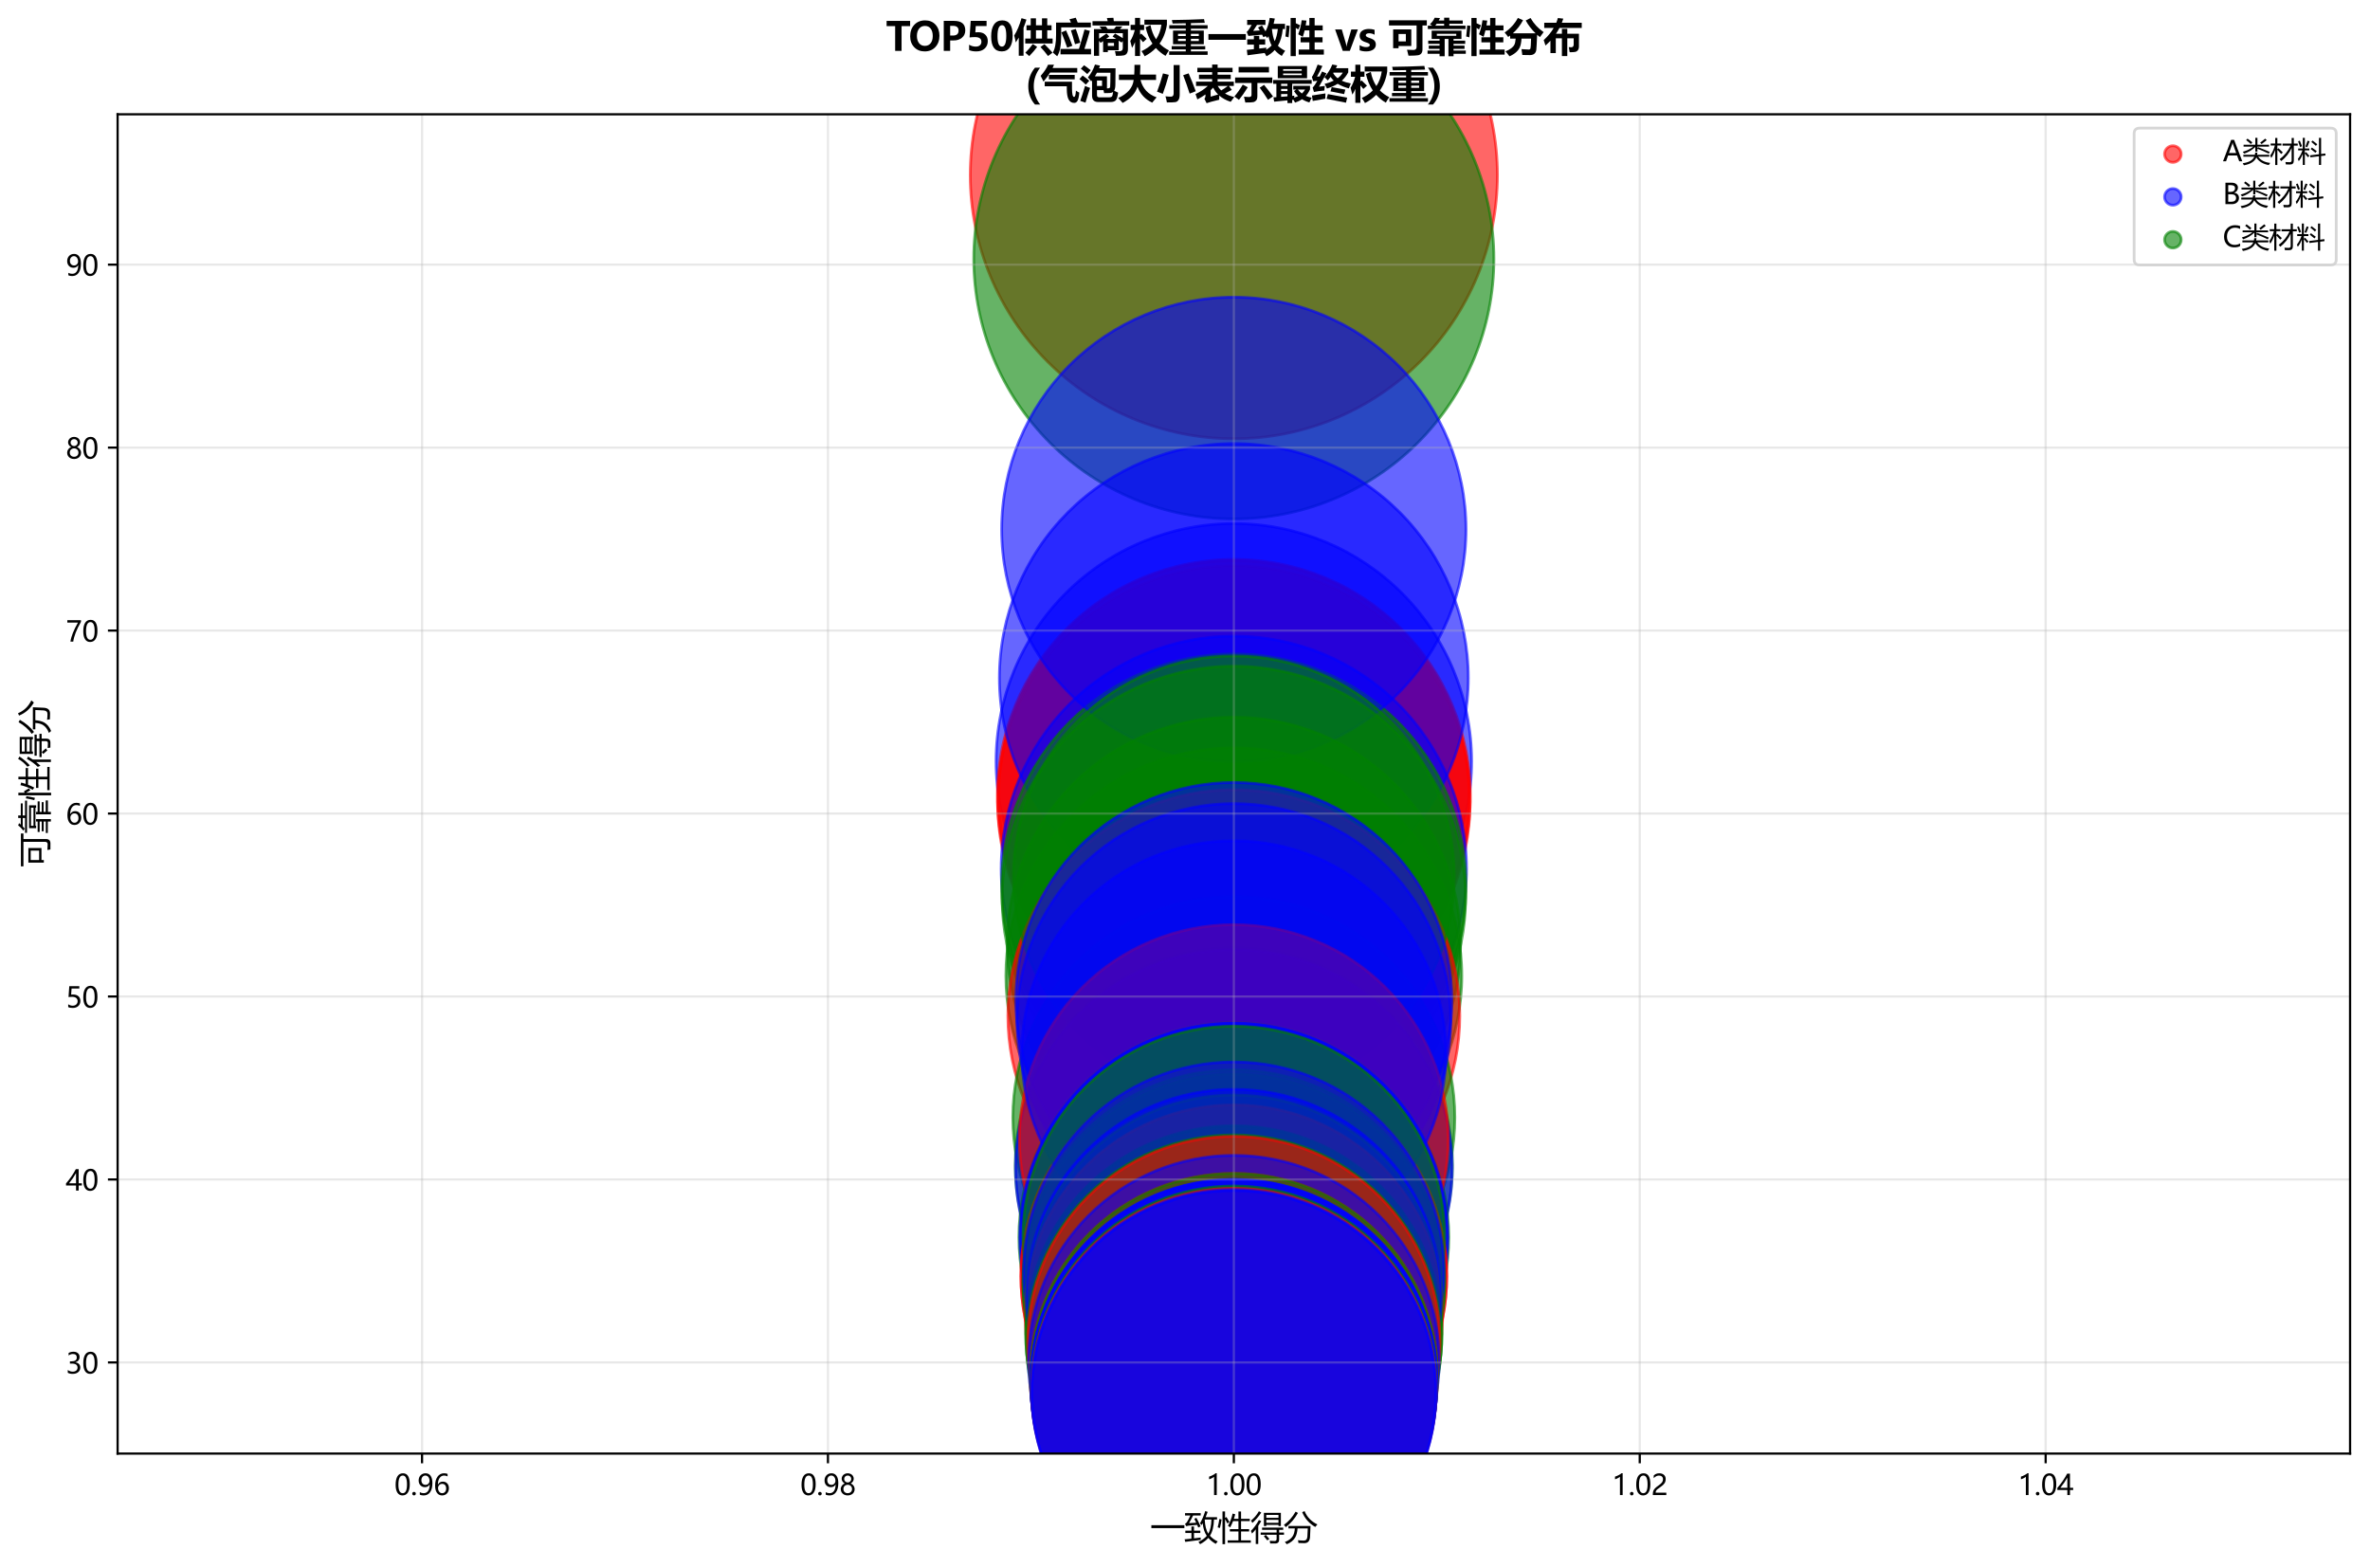 <?xml version="1.0" encoding="utf-8" standalone="no"?>
<!DOCTYPE svg PUBLIC "-//W3C//DTD SVG 1.1//EN"
  "http://www.w3.org/Graphics/SVG/1.1/DTD/svg11.dtd">
<svg xmlns:xlink="http://www.w3.org/1999/xlink" width="856.444pt" height="566.532pt" viewBox="0 0 856.444 566.532" xmlns="http://www.w3.org/2000/svg" version="1.1">
 <defs>
  <style type="text/css">*{stroke-linejoin: round; stroke-linecap: butt}</style>
 </defs>
 <g id="figure_1">
  <g id="patch_1">
   <path d="M 0 566.532 
L 856.444 566.532 
L 856.444 0 
L 0 0 
z
" style="fill: #ffffff"/>
  </g>
  <g id="axes_1">
   <g id="patch_2">
    <path d="M 42.504 525.277 
L 849.244 525.277 
L 849.244 41.301 
L 42.504 41.301 
z
" style="fill: #ffffff"/>
   </g>
   <g id="PathCollection_1">
    <path d="M 445.874 158.547 
C 471.134 158.547 495.362 148.511 513.224 130.65 
C 531.085 112.789 541.121 88.56 541.121 63.3 
C 541.121 38.04 531.085 13.811 513.224 -4.05 
C 495.362 -21.911 471.134 -31.947 445.874 -31.947 
C 420.614 -31.947 396.385 -21.911 378.524 -4.05 
C 360.662 13.811 350.627 38.04 350.627 63.3 
C 350.627 88.56 360.662 112.789 378.524 130.65 
C 396.385 148.511 420.614 158.547 445.874 158.547 
z
" clip-path="url(#pa35c949a01)" style="fill: #ff0000; fill-opacity: 0.6; stroke: #ff0000; stroke-opacity: 0.6"/>
    <path d="M 445.874 187.524 
C 470.798 187.524 494.705 177.621 512.33 159.997 
C 529.954 142.373 539.856 118.466 539.856 93.541 
C 539.856 68.617 529.954 44.71 512.33 27.085 
C 494.705 9.461 470.798 -0.442 445.874 -0.442 
C 420.949 -0.442 397.042 9.461 379.418 27.085 
C 361.794 44.71 351.891 68.617 351.891 93.541 
C 351.891 118.466 361.794 142.373 379.418 159.997 
C 397.042 177.621 420.949 187.524 445.874 187.524 
z
" clip-path="url(#pa35c949a01)" style="fill: #008000; fill-opacity: 0.6; stroke: #008000; stroke-opacity: 0.6"/>
    <path d="M 445.874 361.036 
C 468.66 361.036 490.516 351.983 506.628 335.87 
C 522.74 319.758 531.793 297.902 531.793 275.116 
C 531.793 252.33 522.74 230.474 506.628 214.362 
C 490.516 198.25 468.66 189.197 445.874 189.197 
C 423.088 189.197 401.232 198.25 385.12 214.362 
C 369.007 230.474 359.954 252.33 359.954 275.116 
C 359.954 297.902 369.007 319.758 385.12 335.87 
C 401.232 351.983 423.088 361.036 445.874 361.036 
z
" clip-path="url(#pa35c949a01)" style="fill: #0000ff; fill-opacity: 0.6; stroke: #0000ff; stroke-opacity: 0.6"/>
    <path d="M 445.874 373.037 
C 468.535 373.037 490.272 364.033 506.296 348.009 
C 522.321 331.985 531.324 310.248 531.324 287.586 
C 531.324 264.925 522.321 243.188 506.296 227.164 
C 490.272 211.139 468.535 202.136 445.874 202.136 
C 423.212 202.136 401.475 211.139 385.451 227.164 
C 369.427 243.188 360.423 264.925 360.423 287.586 
C 360.423 310.248 369.427 331.985 385.451 348.009 
C 401.475 364.033 423.212 373.037 445.874 373.037 
z
" clip-path="url(#pa35c949a01)" style="fill: #ff0000; fill-opacity: 0.6; stroke: #ff0000; stroke-opacity: 0.6"/>
    <path d="M 445.874 375.189 
C 468.507 375.189 490.217 366.197 506.221 350.193 
C 522.225 334.189 531.217 312.479 531.217 289.846 
C 531.217 267.212 522.225 245.503 506.221 229.499 
C 490.217 213.494 468.507 204.502 445.874 204.502 
C 423.24 204.502 401.531 213.494 385.527 229.499 
C 369.522 245.503 360.53 267.212 360.53 289.846 
C 360.53 312.479 369.522 334.189 385.527 350.193 
C 401.531 366.197 423.24 375.189 445.874 375.189 
z
" clip-path="url(#pa35c949a01)" style="fill: #ff0000; fill-opacity: 0.6; stroke: #ff0000; stroke-opacity: 0.6"/>
    <path d="M 445.874 372.529 
C 468.4 372.529 490.007 363.579 505.935 347.651 
C 521.864 331.722 530.814 310.116 530.814 287.589 
C 530.814 265.063 521.864 243.456 505.935 227.528 
C 490.007 211.599 468.4 202.649 445.874 202.649 
C 423.347 202.649 401.741 211.599 385.812 227.528 
C 369.884 243.456 360.934 265.063 360.934 287.589 
C 360.934 310.116 369.884 331.722 385.812 347.651 
C 401.741 363.579 423.347 372.529 445.874 372.529 
z
" clip-path="url(#pa35c949a01)" style="fill: #ff0000; fill-opacity: 0.6; stroke: #ff0000; stroke-opacity: 0.6"/>
    <path d="M 445.874 329.733 
C 468.343 329.733 489.894 320.806 505.782 304.918 
C 521.67 289.03 530.597 267.479 530.597 245.01 
C 530.597 222.541 521.67 200.989 505.782 185.101 
C 489.894 169.214 468.343 160.287 445.874 160.287 
C 423.405 160.287 401.853 169.214 385.965 185.101 
C 370.077 200.989 361.15 222.541 361.15 245.01 
C 361.15 267.479 370.077 289.03 385.965 304.918 
C 401.853 320.806 423.405 329.733 445.874 329.733 
z
" clip-path="url(#pa35c949a01)" style="fill: #0000ff; fill-opacity: 0.6; stroke: #0000ff; stroke-opacity: 0.6"/>
    <path d="M 445.874 398.018 
C 468.17 398.018 489.556 389.159 505.322 373.393 
C 521.088 357.627 529.947 336.241 529.947 313.944 
C 529.947 291.648 521.088 270.262 505.322 254.496 
C 489.556 238.73 468.17 229.871 445.874 229.871 
C 423.577 229.871 402.191 238.73 386.425 254.496 
C 370.659 270.262 361.801 291.648 361.801 313.944 
C 361.801 336.241 370.659 357.627 386.425 373.393 
C 402.191 389.159 423.577 398.018 445.874 398.018 
z
" clip-path="url(#pa35c949a01)" style="fill: #0000ff; fill-opacity: 0.6; stroke: #0000ff; stroke-opacity: 0.6"/>
    <path d="M 445.874 404.167 
C 468.131 404.167 489.479 395.324 505.217 379.586 
C 520.955 363.848 529.797 342.5 529.797 320.243 
C 529.797 297.986 520.955 276.638 505.217 260.9 
C 489.479 245.162 468.131 236.319 445.874 236.319 
C 423.617 236.319 402.269 245.162 386.531 260.9 
C 370.793 276.638 361.95 297.986 361.95 320.243 
C 361.95 342.5 370.793 363.848 386.531 379.586 
C 402.269 395.324 423.617 404.167 445.874 404.167 
z
" clip-path="url(#pa35c949a01)" style="fill: #008000; fill-opacity: 0.6; stroke: #008000; stroke-opacity: 0.6"/>
    <path d="M 445.874 275.193 
C 468.124 275.193 489.467 266.353 505.2 250.619 
C 520.934 234.885 529.774 213.543 529.774 191.292 
C 529.774 169.042 520.934 147.699 505.2 131.966 
C 489.467 116.232 468.124 107.392 445.874 107.392 
C 423.623 107.392 402.281 116.232 386.547 131.966 
C 370.813 147.699 361.973 169.042 361.973 191.292 
C 361.973 213.543 370.813 234.885 386.547 250.619 
C 402.281 266.353 423.623 275.193 445.874 275.193 
z
" clip-path="url(#pa35c949a01)" style="fill: #0000ff; fill-opacity: 0.6; stroke: #0000ff; stroke-opacity: 0.6"/>
    <path d="M 445.874 408.183 
C 468.077 408.183 489.375 399.361 505.075 383.661 
C 520.775 367.96 529.597 346.663 529.597 324.46 
C 529.597 302.256 520.775 280.959 505.075 265.258 
C 489.375 249.558 468.077 240.736 445.874 240.736 
C 423.67 240.736 402.373 249.558 386.673 265.258 
C 370.972 280.959 362.151 302.256 362.151 324.46 
C 362.151 346.663 370.972 367.96 386.673 383.661 
C 402.373 399.361 423.67 408.183 445.874 408.183 
z
" clip-path="url(#pa35c949a01)" style="fill: #008000; fill-opacity: 0.6; stroke: #008000; stroke-opacity: 0.6"/>
    <path d="M 445.874 434.986 
C 467.718 434.986 488.671 426.307 504.117 410.861 
C 519.564 395.414 528.243 374.462 528.243 352.617 
C 528.243 330.773 519.564 309.82 504.117 294.374 
C 488.671 278.927 467.718 270.248 445.874 270.248 
C 424.029 270.248 403.077 278.927 387.63 294.374 
C 372.184 309.82 363.505 330.773 363.505 352.617 
C 363.505 374.462 372.184 395.414 387.63 410.861 
C 403.077 426.307 424.029 434.986 445.874 434.986 
z
" clip-path="url(#pa35c949a01)" style="fill: #008000; fill-opacity: 0.6; stroke: #008000; stroke-opacity: 0.6"/>
    <path d="M 445.874 423.058 
C 467.606 423.058 488.451 414.424 503.818 399.057 
C 519.185 383.69 527.819 362.845 527.819 341.113 
C 527.819 319.381 519.185 298.536 503.818 283.169 
C 488.451 267.802 467.606 259.168 445.874 259.168 
C 424.142 259.168 403.297 267.802 387.93 283.169 
C 372.563 298.536 363.929 319.381 363.929 341.113 
C 363.929 362.845 372.563 383.69 387.93 399.057 
C 403.297 414.424 424.142 423.058 445.874 423.058 
z
" clip-path="url(#pa35c949a01)" style="fill: #008000; fill-opacity: 0.6; stroke: #008000; stroke-opacity: 0.6"/>
    <path d="M 445.874 448.673 
C 467.528 448.673 488.298 440.07 503.61 424.758 
C 518.921 409.446 527.524 388.676 527.524 367.022 
C 527.524 345.368 518.921 324.598 503.61 309.286 
C 488.298 293.975 467.528 285.372 445.874 285.372 
C 424.22 285.372 403.45 293.975 388.138 309.286 
C 372.826 324.598 364.223 345.368 364.223 367.022 
C 364.223 388.676 372.826 409.446 388.138 424.758 
C 403.45 440.07 424.22 448.673 445.874 448.673 
z
" clip-path="url(#pa35c949a01)" style="fill: #ff0000; fill-opacity: 0.6; stroke: #ff0000; stroke-opacity: 0.6"/>
    <path d="M 445.874 483.695 
C 467.053 483.695 487.367 475.28 502.342 460.305 
C 517.318 445.329 525.732 425.015 525.732 403.836 
C 525.732 382.657 517.318 362.343 502.342 347.368 
C 487.367 332.392 467.053 323.978 445.874 323.978 
C 424.695 323.978 404.381 332.392 389.405 347.368 
C 374.43 362.343 366.015 382.657 366.015 403.836 
C 366.015 425.015 374.43 445.329 389.405 460.305 
C 404.381 475.28 424.695 483.695 445.874 483.695 
z
" clip-path="url(#pa35c949a01)" style="fill: #008000; fill-opacity: 0.6; stroke: #008000; stroke-opacity: 0.6"/>
    <path d="M 445.874 396.378 
C 467.003 396.378 487.269 387.984 502.209 373.043 
C 517.149 358.103 525.544 337.837 525.544 316.708 
C 525.544 295.579 517.149 275.313 502.209 260.373 
C 487.269 245.432 467.003 237.038 445.874 237.038 
C 424.745 237.038 404.479 245.432 389.538 260.373 
C 374.598 275.313 366.204 295.579 366.204 316.708 
C 366.204 337.837 374.598 358.103 389.538 373.043 
C 404.479 387.984 424.745 396.378 445.874 396.378 
z
" clip-path="url(#pa35c949a01)" style="fill: #008000; fill-opacity: 0.6; stroke: #008000; stroke-opacity: 0.6"/>
    <path d="M 445.874 500.041 
C 466.824 500.041 486.918 491.718 501.732 476.904 
C 516.546 462.09 524.869 441.996 524.869 421.046 
C 524.869 400.096 516.546 380.002 501.732 365.188 
C 486.918 350.374 466.824 342.051 445.874 342.051 
C 424.924 342.051 404.829 350.374 390.016 365.188 
C 375.202 380.002 366.879 400.096 366.879 421.046 
C 366.879 441.996 375.202 462.09 390.016 476.904 
C 404.829 491.718 424.924 500.041 445.874 500.041 
z
" clip-path="url(#pa35c949a01)" style="fill: #008000; fill-opacity: 0.6; stroke: #008000; stroke-opacity: 0.6"/>
    <path d="M 445.874 501.023 
C 466.802 501.023 486.876 492.708 501.675 477.909 
C 516.474 463.111 524.789 443.036 524.789 422.108 
C 524.789 401.179 516.474 381.105 501.675 366.307 
C 486.876 351.508 466.802 343.193 445.874 343.193 
C 424.945 343.193 404.871 351.508 390.072 366.307 
C 375.274 381.105 366.959 401.179 366.959 422.108 
C 366.959 443.036 375.274 463.111 390.072 477.909 
C 404.871 492.708 424.945 501.023 445.874 501.023 
z
" clip-path="url(#pa35c949a01)" style="fill: #0000ff; fill-opacity: 0.6; stroke: #0000ff; stroke-opacity: 0.6"/>
    <path d="M 445.874 440.346 
C 466.77 440.346 486.813 432.044 501.589 417.268 
C 516.365 402.492 524.667 382.449 524.667 361.553 
C 524.667 340.657 516.365 320.613 501.589 305.838 
C 486.813 291.062 466.77 282.76 445.874 282.76 
C 424.978 282.76 404.934 291.062 390.159 305.838 
C 375.383 320.613 367.081 340.657 367.081 361.553 
C 367.081 382.449 375.383 402.492 390.159 417.268 
C 404.934 432.044 424.978 440.346 445.874 440.346 
z
" clip-path="url(#pa35c949a01)" style="fill: #0000ff; fill-opacity: 0.6; stroke: #0000ff; stroke-opacity: 0.6"/>
    <path d="M 445.874 447.134 
C 466.657 447.134 486.592 438.877 501.288 424.181 
C 515.984 409.484 524.241 389.55 524.241 368.766 
C 524.241 347.983 515.984 328.048 501.288 313.352 
C 486.592 298.656 466.657 290.399 445.874 290.399 
C 425.09 290.399 405.156 298.656 390.46 313.352 
C 375.764 328.048 367.506 347.983 367.506 368.766 
C 367.506 389.55 375.764 409.484 390.46 424.181 
C 405.156 438.877 425.09 447.134 445.874 447.134 
z
" clip-path="url(#pa35c949a01)" style="fill: #0000ff; fill-opacity: 0.6; stroke: #0000ff; stroke-opacity: 0.6"/>
    <path d="M 445.874 524.742 
C 466.472 524.742 486.23 516.558 500.796 501.993 
C 515.361 487.427 523.545 467.669 523.545 447.071 
C 523.545 426.472 515.361 406.714 500.796 392.149 
C 486.23 377.584 466.472 369.4 445.874 369.4 
C 425.275 369.4 405.517 377.584 390.952 392.149 
C 376.387 406.714 368.203 426.472 368.203 447.071 
C 368.203 467.669 376.387 487.427 390.952 501.993 
C 405.517 516.558 425.275 524.742 445.874 524.742 
z
" clip-path="url(#pa35c949a01)" style="fill: #008000; fill-opacity: 0.6; stroke: #008000; stroke-opacity: 0.6"/>
    <path d="M 445.874 489.162 
C 466.43 489.162 486.147 480.995 500.682 466.46 
C 515.218 451.925 523.385 432.208 523.385 411.652 
C 523.385 391.095 515.218 371.379 500.682 356.843 
C 486.147 342.308 466.43 334.141 445.874 334.141 
C 425.318 334.141 405.601 342.308 391.065 356.843 
C 376.53 371.379 368.363 391.095 368.363 411.652 
C 368.363 432.208 376.53 451.925 391.065 466.46 
C 405.601 480.995 425.318 489.162 445.874 489.162 
z
" clip-path="url(#pa35c949a01)" style="fill: #ff0000; fill-opacity: 0.6; stroke: #ff0000; stroke-opacity: 0.6"/>
    <path d="M 445.874 524.532 
C 466.398 524.532 486.085 516.378 500.598 501.865 
C 515.111 487.352 523.265 467.665 523.265 447.141 
C 523.265 426.616 515.111 406.93 500.598 392.417 
C 486.085 377.904 466.398 369.749 445.874 369.749 
C 425.349 369.749 405.663 377.904 391.15 392.417 
C 376.637 406.93 368.482 426.616 368.482 447.141 
C 368.482 467.665 376.637 487.352 391.15 501.865 
C 405.663 516.378 425.349 524.532 445.874 524.532 
z
" clip-path="url(#pa35c949a01)" style="fill: #0000ff; fill-opacity: 0.6; stroke: #0000ff; stroke-opacity: 0.6"/>
    <path d="M 445.874 523.788 
C 466.291 523.788 485.874 515.676 500.311 501.239 
C 514.748 486.803 522.86 467.219 522.86 446.802 
C 522.86 426.385 514.748 406.802 500.311 392.365 
C 485.874 377.928 466.291 369.816 445.874 369.816 
C 425.457 369.816 405.873 377.928 391.437 392.365 
C 377 406.802 368.888 426.385 368.888 446.802 
C 368.888 467.219 377 486.803 391.437 501.239 
C 405.873 515.676 425.457 523.788 445.874 523.788 
z
" clip-path="url(#pa35c949a01)" style="fill: #0000ff; fill-opacity: 0.6; stroke: #0000ff; stroke-opacity: 0.6"/>
    <path d="M 445.874 538.181 
C 466.279 538.181 485.852 530.074 500.28 515.645 
C 514.709 501.216 522.816 481.644 522.816 461.239 
C 522.816 440.833 514.709 421.261 500.28 406.832 
C 485.852 392.403 466.279 384.296 445.874 384.296 
C 425.468 384.296 405.896 392.403 391.467 406.832 
C 377.038 421.261 368.931 440.833 368.931 461.239 
C 368.931 481.644 377.038 501.216 391.467 515.645 
C 405.896 530.074 425.468 538.181 445.874 538.181 
z
" clip-path="url(#pa35c949a01)" style="fill: #ff0000; fill-opacity: 0.6; stroke: #ff0000; stroke-opacity: 0.6"/>
    <path d="M 445.874 538.11 
C 466.279 538.11 485.851 530.003 500.28 515.575 
C 514.709 501.146 522.816 481.573 522.816 461.168 
C 522.816 440.763 514.709 421.191 500.28 406.762 
C 485.851 392.333 466.279 384.226 445.874 384.226 
C 425.468 384.226 405.896 392.333 391.467 406.762 
C 377.039 421.191 368.931 440.763 368.931 461.168 
C 368.931 481.573 377.039 501.146 391.467 515.575 
C 405.896 530.003 425.468 538.11 445.874 538.11 
z
" clip-path="url(#pa35c949a01)" style="fill: #ff0000; fill-opacity: 0.6; stroke: #ff0000; stroke-opacity: 0.6"/>
    <path d="M 445.874 457.08 
C 466.196 457.08 485.689 449.005 500.059 434.635 
C 514.429 420.265 522.504 400.772 522.504 380.45 
C 522.504 360.127 514.429 340.634 500.059 326.264 
C 485.689 311.894 466.196 303.82 445.874 303.82 
C 425.551 303.82 406.058 311.894 391.688 326.264 
C 377.318 340.634 369.244 360.127 369.244 380.45 
C 369.244 400.772 377.318 420.265 391.688 434.635 
C 406.058 449.005 425.551 457.08 445.874 457.08 
z
" clip-path="url(#pa35c949a01)" style="fill: #0000ff; fill-opacity: 0.6; stroke: #0000ff; stroke-opacity: 0.6"/>
    <path d="M 445.874 539.036 
C 466.09 539.036 485.482 531.004 499.777 516.709 
C 514.072 502.414 522.104 483.023 522.104 462.806 
C 522.104 442.589 514.072 423.198 499.777 408.903 
C 485.482 394.608 466.09 386.576 445.874 386.576 
C 425.657 386.576 406.266 394.608 391.971 408.903 
C 377.675 423.198 369.643 442.589 369.643 462.806 
C 369.643 483.023 377.675 502.414 391.971 516.709 
C 406.266 531.004 425.657 539.036 445.874 539.036 
z
" clip-path="url(#pa35c949a01)" style="fill: #008000; fill-opacity: 0.6; stroke: #008000; stroke-opacity: 0.6"/>
    <path d="M 445.874 523.235 
C 466.085 523.235 485.471 515.205 499.762 500.913 
C 514.054 486.622 522.084 467.236 522.084 447.024 
C 522.084 426.813 514.054 407.427 499.762 393.136 
C 485.471 378.844 466.085 370.814 445.874 370.814 
C 425.663 370.814 406.276 378.844 391.985 393.136 
C 377.694 407.427 369.664 426.813 369.664 447.024 
C 369.664 467.236 377.694 486.622 391.985 500.913 
C 406.276 515.205 425.663 523.235 445.874 523.235 
z
" clip-path="url(#pa35c949a01)" style="fill: #008000; fill-opacity: 0.6; stroke: #008000; stroke-opacity: 0.6"/>
    <path d="M 445.874 540.408 
C 466.073 540.408 485.447 532.383 499.73 518.101 
C 514.013 503.818 522.038 484.443 522.038 464.244 
C 522.038 444.046 514.013 424.671 499.73 410.388 
C 485.447 396.106 466.073 388.081 445.874 388.081 
C 425.675 388.081 406.301 396.106 392.018 410.388 
C 377.735 424.671 369.71 444.046 369.71 464.244 
C 369.71 484.443 377.735 503.818 392.018 518.101 
C 406.301 532.383 425.675 540.408 445.874 540.408 
z
" clip-path="url(#pa35c949a01)" style="fill: #008000; fill-opacity: 0.6; stroke: #008000; stroke-opacity: 0.6"/>
    <path d="M 445.874 535.736 
C 466.026 535.736 485.355 527.73 499.604 513.48 
C 513.854 499.231 521.86 479.902 521.86 459.75 
C 521.86 439.598 513.854 420.269 499.604 406.019 
C 485.355 391.77 466.026 383.763 445.874 383.763 
C 425.722 383.763 406.393 391.77 392.143 406.019 
C 377.894 420.269 369.887 439.598 369.887 459.75 
C 369.887 479.902 377.894 499.231 392.143 513.48 
C 406.393 527.73 425.722 535.736 445.874 535.736 
z
" clip-path="url(#pa35c949a01)" style="fill: #0000ff; fill-opacity: 0.6; stroke: #0000ff; stroke-opacity: 0.6"/>
    <path d="M 445.874 550.201 
C 465.886 550.201 485.082 542.25 499.233 528.099 
C 513.384 513.948 521.335 494.752 521.335 474.739 
C 521.335 454.727 513.384 435.531 499.233 421.38 
C 485.082 407.229 465.886 399.278 445.874 399.278 
C 425.861 399.278 406.665 407.229 392.514 421.38 
C 378.363 435.531 370.412 454.727 370.412 474.739 
C 370.412 494.752 378.363 513.948 392.514 528.099 
C 406.665 542.25 425.861 550.201 445.874 550.201 
z
" clip-path="url(#pa35c949a01)" style="fill: #ff0000; fill-opacity: 0.6; stroke: #ff0000; stroke-opacity: 0.6"/>
    <path d="M 445.874 546.26 
C 465.838 546.26 484.988 538.327 499.105 524.21 
C 513.223 510.093 521.155 490.943 521.155 470.979 
C 521.155 451.014 513.223 431.864 499.105 417.747 
C 484.988 403.63 465.838 395.698 445.874 395.698 
C 425.909 395.698 406.759 403.63 392.642 417.747 
C 378.525 431.864 370.593 451.014 370.593 470.979 
C 370.593 490.943 378.525 510.093 392.642 524.21 
C 406.759 538.327 425.909 546.26 445.874 546.26 
z
" clip-path="url(#pa35c949a01)" style="fill: #008000; fill-opacity: 0.6; stroke: #008000; stroke-opacity: 0.6"/>
    <path d="M 445.874 557.169 
C 465.818 557.169 484.948 549.245 499.05 535.143 
C 513.153 521.04 521.077 501.91 521.077 481.966 
C 521.077 462.022 513.153 442.892 499.05 428.79 
C 484.948 414.687 465.818 406.763 445.874 406.763 
C 425.93 406.763 406.8 414.687 392.697 428.79 
C 378.594 442.892 370.671 462.022 370.671 481.966 
C 370.671 501.91 378.594 521.04 392.697 535.143 
C 406.8 549.245 425.93 557.169 445.874 557.169 
z
" clip-path="url(#pa35c949a01)" style="fill: #008000; fill-opacity: 0.6; stroke: #008000; stroke-opacity: 0.6"/>
    <path d="M 445.874 557.418 
C 465.808 557.418 484.929 549.498 499.025 535.402 
C 513.121 521.306 521.042 502.185 521.042 482.251 
C 521.042 462.316 513.121 443.195 499.025 429.099 
C 484.929 415.003 465.808 407.083 445.874 407.083 
C 425.939 407.083 406.818 415.003 392.722 429.099 
C 378.626 443.195 370.706 462.316 370.706 482.251 
C 370.706 502.185 378.626 521.306 392.722 535.402 
C 406.818 549.498 425.939 557.418 445.874 557.418 
z
" clip-path="url(#pa35c949a01)" style="fill: #008000; fill-opacity: 0.6; stroke: #008000; stroke-opacity: 0.6"/>
    <path d="M 445.874 543.613 
C 465.76 543.613 484.835 535.712 498.897 521.65 
C 512.959 507.588 520.86 488.513 520.86 468.626 
C 520.86 448.739 512.959 429.664 498.897 415.602 
C 484.835 401.54 465.76 393.639 445.874 393.639 
C 425.987 393.639 406.912 401.54 392.85 415.602 
C 378.788 429.664 370.887 448.739 370.887 468.626 
C 370.887 488.513 378.788 507.588 392.85 521.65 
C 406.912 535.712 425.987 543.613 445.874 543.613 
z
" clip-path="url(#pa35c949a01)" style="fill: #0000ff; fill-opacity: 0.6; stroke: #0000ff; stroke-opacity: 0.6"/>
    <path d="M 445.874 559.898 
C 465.737 559.898 484.789 552.007 498.834 537.961 
C 512.879 523.916 520.771 504.864 520.771 485.001 
C 520.771 465.139 512.879 446.087 498.834 432.041 
C 484.789 417.996 465.737 410.105 445.874 410.105 
C 426.011 410.105 406.959 417.996 392.914 432.041 
C 378.869 446.087 370.977 465.139 370.977 485.001 
C 370.977 504.864 378.869 523.916 392.914 537.961 
C 406.959 552.007 426.011 559.898 445.874 559.898 
z
" clip-path="url(#pa35c949a01)" style="fill: #008000; fill-opacity: 0.6; stroke: #008000; stroke-opacity: 0.6"/>
    <path d="M 445.874 559.677 
C 465.637 559.677 484.594 551.825 498.569 537.85 
C 512.544 523.875 520.397 504.918 520.397 485.154 
C 520.397 465.391 512.544 446.434 498.569 432.459 
C 484.594 418.484 465.637 410.631 445.874 410.631 
C 426.11 410.631 407.153 418.484 393.178 432.459 
C 379.203 446.434 371.351 465.391 371.351 485.154 
C 371.351 504.918 379.203 523.875 393.178 537.85 
C 407.153 551.825 426.11 559.677 445.874 559.677 
z
" clip-path="url(#pa35c949a01)" style="fill: #ff0000; fill-opacity: 0.6; stroke: #ff0000; stroke-opacity: 0.6"/>
    <path d="M 445.874 565.927 
C 465.554 565.927 484.43 558.108 498.346 544.192 
C 512.261 530.276 520.08 511.4 520.08 491.72 
C 520.08 472.04 512.261 453.164 498.346 439.248 
C 484.43 425.332 465.554 417.513 445.874 417.513 
C 426.194 417.513 407.318 425.332 393.402 439.248 
C 379.486 453.164 371.667 472.04 371.667 491.72 
C 371.667 511.4 379.486 530.276 393.402 544.192 
C 407.318 558.108 426.194 565.927 445.874 565.927 
z
" clip-path="url(#pa35c949a01)" style="fill: #0000ff; fill-opacity: 0.6; stroke: #0000ff; stroke-opacity: 0.6"/>
    <path d="M 445.874 571.27 
C 465.395 571.27 484.119 563.514 497.923 549.711 
C 511.726 535.907 519.482 517.183 519.482 497.662 
C 519.482 478.141 511.726 459.416 497.923 445.613 
C 484.119 431.809 465.395 424.053 445.874 424.053 
C 426.353 424.053 407.628 431.809 393.825 445.613 
C 380.021 459.416 372.265 478.141 372.265 497.662 
C 372.265 517.183 380.021 535.907 393.825 549.711 
C 407.628 563.514 426.353 571.27 445.874 571.27 
z
" clip-path="url(#pa35c949a01)" style="fill: #ff0000; fill-opacity: 0.6; stroke: #ff0000; stroke-opacity: 0.6"/>
    <path d="M 445.874 571.219 
C 465.393 571.219 484.115 563.464 497.917 549.662 
C 511.719 535.86 519.474 517.138 519.474 497.619 
C 519.474 478.1 511.719 459.377 497.917 445.575 
C 484.115 431.773 465.393 424.018 445.874 424.018 
C 426.355 424.018 407.632 431.773 393.83 445.575 
C 380.028 459.377 372.273 478.1 372.273 497.619 
C 372.273 517.138 380.028 535.86 393.83 549.662 
C 407.632 563.464 426.355 571.219 445.874 571.219 
z
" clip-path="url(#pa35c949a01)" style="fill: #008000; fill-opacity: 0.6; stroke: #008000; stroke-opacity: 0.6"/>
    <path d="M 445.874 573.013 
C 465.34 573.013 484.012 565.279 497.776 551.514 
C 511.541 537.749 519.275 519.078 519.275 499.612 
C 519.275 480.145 511.541 461.474 497.776 447.709 
C 484.012 433.944 465.34 426.21 445.874 426.21 
C 426.408 426.21 407.736 433.944 393.971 447.709 
C 380.207 461.474 372.473 480.145 372.473 499.612 
C 372.473 519.078 380.207 537.749 393.971 551.514 
C 407.736 565.279 426.408 573.013 445.874 573.013 
z
" clip-path="url(#pa35c949a01)" style="fill: #0000ff; fill-opacity: 0.6; stroke: #0000ff; stroke-opacity: 0.6"/>
    <path d="M 445.874 573.04 
C 465.339 573.04 484.01 565.306 497.774 551.542 
C 511.538 537.778 519.271 519.108 519.271 499.642 
C 519.271 480.177 511.538 461.506 497.774 447.742 
C 484.01 433.978 465.339 426.245 445.874 426.245 
C 426.408 426.245 407.738 433.978 393.974 447.742 
C 380.21 461.506 372.476 480.177 372.476 499.642 
C 372.476 519.108 380.21 537.778 393.974 551.542 
C 407.738 565.306 426.408 573.04 445.874 573.04 
z
" clip-path="url(#pa35c949a01)" style="fill: #0000ff; fill-opacity: 0.6; stroke: #0000ff; stroke-opacity: 0.6"/>
    <path d="M 445.874 573.144 
C 465.335 573.144 484.001 565.412 497.762 551.651 
C 511.523 537.89 519.255 519.224 519.255 499.763 
C 519.255 480.302 511.523 461.636 497.762 447.875 
C 484.001 434.114 465.335 426.382 445.874 426.382 
C 426.413 426.382 407.746 434.114 393.986 447.875 
C 380.225 461.636 372.493 480.302 372.493 499.763 
C 372.493 519.224 380.225 537.89 393.986 551.651 
C 407.746 565.412 426.413 573.144 445.874 573.144 
z
" clip-path="url(#pa35c949a01)" style="fill: #0000ff; fill-opacity: 0.6; stroke: #0000ff; stroke-opacity: 0.6"/>
    <path d="M 445.874 574.544 
C 465.292 574.544 483.918 566.829 497.649 553.098 
C 511.38 539.367 519.095 520.742 519.095 501.323 
C 519.095 481.905 511.38 463.279 497.649 449.548 
C 483.918 435.818 465.292 428.103 445.874 428.103 
C 426.455 428.103 407.83 435.818 394.099 449.548 
C 380.368 463.279 372.653 481.905 372.653 501.323 
C 372.653 520.742 380.368 539.367 394.099 553.098 
C 407.83 566.829 426.455 574.544 445.874 574.544 
z
" clip-path="url(#pa35c949a01)" style="fill: #0000ff; fill-opacity: 0.6; stroke: #0000ff; stroke-opacity: 0.6"/>
    <path d="M 445.874 574.634 
C 465.29 574.634 483.913 566.92 497.642 553.191 
C 511.371 539.462 519.085 520.839 519.085 501.423 
C 519.085 482.007 511.371 463.384 497.642 449.655 
C 483.913 435.926 465.29 428.212 445.874 428.212 
C 426.458 428.212 407.835 435.926 394.106 449.655 
C 380.377 463.384 372.663 482.007 372.663 501.423 
C 372.663 520.839 380.377 539.462 394.106 553.191 
C 407.835 566.92 426.458 574.634 445.874 574.634 
z
" clip-path="url(#pa35c949a01)" style="fill: #0000ff; fill-opacity: 0.6; stroke: #0000ff; stroke-opacity: 0.6"/>
    <path d="M 445.874 574.93 
C 465.281 574.93 483.896 567.22 497.619 553.497 
C 511.342 539.774 519.053 521.159 519.053 501.751 
C 519.053 482.344 511.342 463.729 497.619 450.006 
C 483.896 436.283 465.281 428.572 445.874 428.572 
C 426.466 428.572 407.851 436.283 394.128 450.006 
C 380.405 463.729 372.695 482.344 372.695 501.751 
C 372.695 521.159 380.405 539.774 394.128 553.497 
C 407.851 567.22 426.466 574.93 445.874 574.93 
z
" clip-path="url(#pa35c949a01)" style="fill: #008000; fill-opacity: 0.6; stroke: #008000; stroke-opacity: 0.6"/>
    <path d="M 445.874 575.595 
C 465.261 575.595 483.856 567.893 497.565 554.184 
C 511.273 540.475 518.976 521.88 518.976 502.493 
C 518.976 483.106 511.273 464.511 497.565 450.802 
C 483.856 437.094 465.261 429.391 445.874 429.391 
C 426.487 429.391 407.891 437.094 394.183 450.802 
C 380.474 464.511 372.772 483.106 372.772 502.493 
C 372.772 521.88 380.474 540.475 394.183 554.184 
C 407.891 567.893 426.487 575.595 445.874 575.595 
z
" clip-path="url(#pa35c949a01)" style="fill: #ff0000; fill-opacity: 0.6; stroke: #ff0000; stroke-opacity: 0.6"/>
    <path d="M 445.874 575.976 
C 465.249 575.976 483.833 568.278 497.533 554.578 
C 511.233 540.878 518.931 522.294 518.931 502.919 
C 518.931 483.544 511.233 464.96 497.533 451.259 
C 483.833 437.559 465.249 429.861 445.874 429.861 
C 426.499 429.861 407.915 437.559 394.214 451.259 
C 380.514 464.96 372.817 483.544 372.817 502.919 
C 372.817 522.294 380.514 540.878 394.214 554.578 
C 407.915 568.278 426.499 575.976 445.874 575.976 
z
" clip-path="url(#pa35c949a01)" style="fill: #0000ff; fill-opacity: 0.6; stroke: #0000ff; stroke-opacity: 0.6"/>
    <path d="M 445.874 576.301 
C 465.24 576.301 483.815 568.607 497.509 554.913 
C 511.203 541.22 518.897 522.644 518.897 503.278 
C 518.897 483.912 511.203 465.337 497.509 451.643 
C 483.815 437.949 465.24 430.255 445.874 430.255 
C 426.508 430.255 407.932 437.949 394.239 451.643 
C 380.545 465.337 372.85 483.912 372.85 503.278 
C 372.85 522.644 380.545 541.22 394.239 554.913 
C 407.932 568.607 426.508 576.301 445.874 576.301 
z
" clip-path="url(#pa35c949a01)" style="fill: #0000ff; fill-opacity: 0.6; stroke: #0000ff; stroke-opacity: 0.6"/>
   </g>
   <g id="PathCollection_2"/>
   <g id="PathCollection_3"/>
   <g id="PathCollection_4"/>
   <g id="matplotlib.axis_1">
    <g id="xtick_1">
     <g id="line2d_1">
      <path d="M 152.514 525.277 
L 152.514 41.301 
" clip-path="url(#pa35c949a01)" style="fill: none; stroke: #b0b0b0; stroke-opacity: 0.3; stroke-width: 0.8; stroke-linecap: square"/>
     </g>
     <g id="line2d_2">
      <defs>
       <path id="me9abd4b14f" d="M 0 0 
L 0 3.5 
" style="stroke: #000000; stroke-width: 0.8"/>
      </defs>
      <g>
       <use xlink:href="#me9abd4b14f" x="152.514" y="525.277" style="stroke: #000000; stroke-width: 0.8"/>
      </g>
     </g>
     <g id="text_1">
      <!-- 0.96 -->
      <g transform="translate(142.514 540.271) scale(0.1 -0.1)">
       <defs>
        <path id="MicrosoftYaHei-30" d="M 284 2325 
Q 284 3606 709 4264 
Q 1134 4922 1941 4922 
Q 3478 4922 3478 2441 
Q 3478 1216 3045 567 
Q 2613 -81 1831 -81 
Q 1094 -81 689 534 
Q 284 1150 284 2325 
z
M 909 2353 
Q 909 425 1888 425 
Q 2850 425 2850 2384 
Q 2850 4413 1906 4413 
Q 909 4413 909 2353 
z
" transform="scale(0.016)"/>
        <path id="MicrosoftYaHei-2e" d="M 372 322 
Q 372 491 487 606 
Q 603 722 775 722 
Q 950 722 1065 605 
Q 1181 488 1181 322 
Q 1181 159 1065 42 
Q 950 -75 772 -75 
Q 600 -75 486 42 
Q 372 159 372 322 
z
" transform="scale(0.016)"/>
        <path id="MicrosoftYaHei-39" d="M 578 656 
Q 978 425 1441 425 
Q 2091 425 2448 937 
Q 2806 1450 2806 2394 
Q 2800 2388 2794 2394 
Q 2475 1788 1722 1788 
Q 1113 1788 713 2206 
Q 313 2625 313 3294 
Q 313 4006 750 4464 
Q 1188 4922 1884 4922 
Q 2606 4922 3012 4355 
Q 3419 3788 3419 2703 
Q 3419 1363 2894 641 
Q 2369 -81 1441 -81 
Q 931 -81 578 84 
L 578 656 
z
M 931 3372 
Q 931 2884 1181 2598 
Q 1431 2313 1872 2313 
Q 2253 2313 2512 2573 
Q 2772 2834 2772 3206 
Q 2772 3728 2514 4070 
Q 2256 4413 1834 4413 
Q 1444 4413 1187 4116 
Q 931 3819 931 3372 
z
" transform="scale(0.016)"/>
        <path id="MicrosoftYaHei-36" d="M 3181 4219 
Q 2803 4413 2391 4413 
Q 1763 4413 1381 3866 
Q 1000 3319 994 2372 
L 1009 2372 
Q 1353 3038 2106 3038 
Q 2734 3038 3109 2628 
Q 3484 2219 3484 1541 
Q 3484 831 3051 375 
Q 2619 -81 1947 -81 
Q 1209 -81 789 495 
Q 369 1072 369 2131 
Q 369 3413 920 4167 
Q 1472 4922 2372 4922 
Q 2888 4922 3181 4781 
L 3181 4219 
z
M 1031 1584 
Q 1031 1106 1286 765 
Q 1541 425 1963 425 
Q 2363 425 2613 719 
Q 2863 1013 2863 1475 
Q 2863 1975 2627 2253 
Q 2391 2531 1956 2531 
Q 1544 2531 1287 2250 
Q 1031 1969 1031 1584 
z
" transform="scale(0.016)"/>
       </defs>
       <use xlink:href="#MicrosoftYaHei-30"/>
       <use xlink:href="#MicrosoftYaHei-2e" transform="translate(58.643 0)"/>
       <use xlink:href="#MicrosoftYaHei-39" transform="translate(82.715 0)"/>
       <use xlink:href="#MicrosoftYaHei-36" transform="translate(141.357 0)"/>
      </g>
     </g>
    </g>
    <g id="xtick_2">
     <g id="line2d_3">
      <path d="M 299.194 525.277 
L 299.194 41.301 
" clip-path="url(#pa35c949a01)" style="fill: none; stroke: #b0b0b0; stroke-opacity: 0.3; stroke-width: 0.8; stroke-linecap: square"/>
     </g>
     <g id="line2d_4">
      <g>
       <use xlink:href="#me9abd4b14f" x="299.194" y="525.277" style="stroke: #000000; stroke-width: 0.8"/>
      </g>
     </g>
     <g id="text_2">
      <!-- 0.98 -->
      <g transform="translate(289.194 540.271) scale(0.1 -0.1)">
       <defs>
        <path id="MicrosoftYaHei-38" d="M 306 1350 
Q 306 1769 556 2122 
Q 806 2475 1200 2625 
Q 884 2803 700 3081 
Q 516 3359 516 3684 
Q 516 4028 692 4312 
Q 869 4597 1183 4759 
Q 1497 4922 1875 4922 
Q 2256 4922 2572 4761 
Q 2888 4600 3063 4315 
Q 3238 4031 3238 3684 
Q 3238 3366 3058 3086 
Q 2878 2806 2559 2625 
Q 2953 2472 3200 2119 
Q 3447 1766 3447 1350 
Q 3447 938 3250 611 
Q 3053 284 2690 103 
Q 2328 -78 1875 -78 
Q 1425 -78 1065 103 
Q 706 284 506 612 
Q 306 941 306 1350 
z
M 906 1378 
Q 906 947 1172 687 
Q 1438 428 1878 428 
Q 2309 428 2582 692 
Q 2856 956 2856 1378 
Q 2856 1778 2579 2051 
Q 2303 2325 1878 2325 
Q 1456 2325 1181 2058 
Q 906 1791 906 1378 
z
M 1081 3634 
Q 1081 3309 1312 3076 
Q 1544 2844 1878 2844 
Q 2206 2844 2445 3078 
Q 2684 3313 2684 3634 
Q 2684 3963 2454 4191 
Q 2225 4419 1878 4419 
Q 1534 4419 1307 4195 
Q 1081 3972 1081 3634 
z
" transform="scale(0.016)"/>
       </defs>
       <use xlink:href="#MicrosoftYaHei-30"/>
       <use xlink:href="#MicrosoftYaHei-2e" transform="translate(58.643 0)"/>
       <use xlink:href="#MicrosoftYaHei-39" transform="translate(82.715 0)"/>
       <use xlink:href="#MicrosoftYaHei-38" transform="translate(141.357 0)"/>
      </g>
     </g>
    </g>
    <g id="xtick_3">
     <g id="line2d_5">
      <path d="M 445.874 525.277 
L 445.874 41.301 
" clip-path="url(#pa35c949a01)" style="fill: none; stroke: #b0b0b0; stroke-opacity: 0.3; stroke-width: 0.8; stroke-linecap: square"/>
     </g>
     <g id="line2d_6">
      <g>
       <use xlink:href="#me9abd4b14f" x="445.874" y="525.277" style="stroke: #000000; stroke-width: 0.8"/>
      </g>
     </g>
     <g id="text_3">
      <!-- 1.00 -->
      <g transform="translate(435.874 540.271) scale(0.1 -0.1)">
       <defs>
        <path id="MicrosoftYaHei-31" d="M 1781 0 
L 1781 4141 
Q 1638 3997 1295 3819 
Q 953 3641 663 3569 
L 663 4169 
Q 1047 4275 1484 4508 
Q 1922 4741 2156 4947 
L 2388 4947 
L 2388 0 
L 1781 0 
z
" transform="scale(0.016)"/>
       </defs>
       <use xlink:href="#MicrosoftYaHei-31"/>
       <use xlink:href="#MicrosoftYaHei-2e" transform="translate(58.643 0)"/>
       <use xlink:href="#MicrosoftYaHei-30" transform="translate(82.715 0)"/>
       <use xlink:href="#MicrosoftYaHei-30" transform="translate(141.357 0)"/>
      </g>
     </g>
    </g>
    <g id="xtick_4">
     <g id="line2d_7">
      <path d="M 592.554 525.277 
L 592.554 41.301 
" clip-path="url(#pa35c949a01)" style="fill: none; stroke: #b0b0b0; stroke-opacity: 0.3; stroke-width: 0.8; stroke-linecap: square"/>
     </g>
     <g id="line2d_8">
      <g>
       <use xlink:href="#me9abd4b14f" x="592.554" y="525.277" style="stroke: #000000; stroke-width: 0.8"/>
      </g>
     </g>
     <g id="text_4">
      <!-- 1.02 -->
      <g transform="translate(582.554 540.271) scale(0.1 -0.1)">
       <defs>
        <path id="MicrosoftYaHei-32" d="M 2666 3572 
Q 2666 3963 2419 4186 
Q 2172 4409 1747 4409 
Q 1447 4409 1140 4256 
Q 834 4103 569 3819 
L 569 4413 
Q 806 4659 1107 4790 
Q 1409 4922 1816 4922 
Q 2472 4922 2872 4570 
Q 3272 4219 3272 3619 
Q 3272 3084 3026 2693 
Q 2781 2303 2188 1894 
Q 1581 1475 1376 1294 
Q 1172 1113 1090 947 
Q 1009 781 1009 544 
L 3416 544 
L 3416 0 
L 372 0 
L 372 241 
Q 372 659 486 951 
Q 600 1244 862 1520 
Q 1125 1797 1681 2184 
Q 2250 2584 2458 2886 
Q 2666 3188 2666 3572 
z
" transform="scale(0.016)"/>
       </defs>
       <use xlink:href="#MicrosoftYaHei-31"/>
       <use xlink:href="#MicrosoftYaHei-2e" transform="translate(58.643 0)"/>
       <use xlink:href="#MicrosoftYaHei-30" transform="translate(82.715 0)"/>
       <use xlink:href="#MicrosoftYaHei-32" transform="translate(141.357 0)"/>
      </g>
     </g>
    </g>
    <g id="xtick_5">
     <g id="line2d_9">
      <path d="M 739.234 525.277 
L 739.234 41.301 
" clip-path="url(#pa35c949a01)" style="fill: none; stroke: #b0b0b0; stroke-opacity: 0.3; stroke-width: 0.8; stroke-linecap: square"/>
     </g>
     <g id="line2d_10">
      <g>
       <use xlink:href="#me9abd4b14f" x="739.234" y="525.277" style="stroke: #000000; stroke-width: 0.8"/>
      </g>
     </g>
     <g id="text_5">
      <!-- 1.04 -->
      <g transform="translate(729.234 540.271) scale(0.1 -0.1)">
       <defs>
        <path id="MicrosoftYaHei-34" d="M 2906 4841 
L 2906 1644 
L 3631 1644 
L 3631 1138 
L 2906 1138 
L 2906 0 
L 2313 0 
L 2313 1138 
L 53 1138 
L 53 1616 
Q 656 2294 1265 3178 
Q 1875 4063 2272 4841 
L 2906 4841 
z
M 741 1644 
L 2313 1644 
L 2313 3950 
Q 1988 3366 1616 2817 
Q 1244 2269 741 1644 
z
" transform="scale(0.016)"/>
       </defs>
       <use xlink:href="#MicrosoftYaHei-31"/>
       <use xlink:href="#MicrosoftYaHei-2e" transform="translate(58.643 0)"/>
       <use xlink:href="#MicrosoftYaHei-30" transform="translate(82.715 0)"/>
       <use xlink:href="#MicrosoftYaHei-34" transform="translate(141.357 0)"/>
      </g>
     </g>
    </g>
    <g id="text_6">
     <!-- 一致性得分 -->
     <g transform="translate(415.874 556.349) scale(0.12 -0.12)">
      <defs>
       <path id="MicrosoftYaHei-4e00" d="M 100 2703 
L 6313 2703 
L 6313 2153 
L 100 2153 
L 100 2703 
z
" transform="scale(0.016)"/>
       <path id="MicrosoftYaHei-81f4" d="M 3006 3053 
Q 3606 4109 3994 5366 
L 4450 5209 
Q 4269 4694 4066 4216 
L 6213 4216 
L 6213 3772 
L 5638 3772 
Q 5575 1784 4875 725 
Q 5463 47 6344 -353 
Q 6138 -603 5963 -809 
Q 5088 -306 4572 316 
Q 4044 -306 3025 -872 
Q 2925 -716 2713 -453 
Q 3778 94 4284 697 
Q 3663 1581 3509 3078 
Q 3409 2897 3306 2722 
Q 3194 2859 3006 3053 
z
M 188 4978 
L 3138 4978 
L 3138 4534 
L 1706 4534 
Q 1266 3628 938 3097 
Q 1694 3134 2288 3169 
Q 2116 3544 1931 3909 
L 2325 4097 
Q 2763 3278 3119 2478 
Q 2875 2359 2675 2266 
Q 2575 2516 2469 2763 
Q 1550 2691 856 2622 
Q 606 2578 413 2516 
L 181 2947 
Q 406 3072 556 3297 
Q 863 3791 1191 4534 
L 188 4534 
L 188 4978 
z
M 106 47 
Q 738 106 1388 175 
L 1388 1234 
L 244 1234 
L 244 1678 
L 1388 1678 
L 1388 2459 
L 1875 2459 
L 1875 1678 
L 3063 1678 
L 3063 1234 
L 1875 1234 
L 1875 231 
Q 2488 303 3119 384 
Q 3125 253 3150 -59 
Q 1813 -241 231 -434 
L 106 47 
z
M 4575 1109 
Q 5109 2028 5153 3772 
L 3891 3772 
Q 3978 1997 4575 1109 
z
" transform="scale(0.016)"/>
       <path id="MicrosoftYaHei-6027" d="M 1963 -153 
L 3988 -153 
L 3988 1522 
L 2375 1522 
L 2375 1959 
L 3988 1959 
L 3988 3472 
L 2975 3472 
Q 2744 2878 2438 2291 
Q 2169 2509 2019 2578 
Q 2644 3709 2894 4891 
L 3388 4759 
Q 3281 4328 3138 3909 
L 3988 3909 
L 3988 5284 
L 4481 5284 
L 4481 3909 
L 6125 3909 
L 6125 3472 
L 4481 3472 
L 4481 1959 
L 6000 1959 
L 6000 1522 
L 4481 1522 
L 4481 -153 
L 6319 -153 
L 6319 -591 
L 1963 -591 
L 1963 -153 
z
M 988 5291 
L 1469 5291 
L 1469 4091 
L 1738 4241 
Q 2063 3734 2294 3291 
L 1906 3041 
Q 1688 3503 1469 3859 
L 1469 -872 
L 988 -872 
L 988 5291 
z
M 406 3878 
L 819 3784 
Q 706 3028 506 2178 
Q 338 2241 75 2297 
Q 263 2978 406 3878 
z
" transform="scale(0.016)"/>
       <path id="MicrosoftYaHei-5f97" d="M 2531 5034 
L 5725 5034 
L 5725 2547 
L 5275 2547 
L 5275 2759 
L 2981 2759 
L 2981 2547 
L 2531 2547 
L 2531 5034 
z
M 1925 1322 
L 4925 1322 
L 4925 1834 
L 2188 1834 
L 2188 2247 
L 6163 2247 
L 6163 1834 
L 5400 1834 
L 5400 1322 
L 6313 1322 
L 6313 909 
L 5400 909 
L 5400 3 
Q 5400 -741 4650 -741 
Q 4313 -741 3719 -734 
Q 3688 -528 3625 -228 
Q 4038 -272 4538 -272 
Q 4925 -272 4925 122 
L 4925 909 
L 1925 909 
L 1925 1322 
z
M 81 1634 
Q 869 2378 1594 3684 
L 2031 3459 
Q 1750 2984 1469 2572 
L 1469 -834 
L 1000 -834 
L 1000 1928 
Q 653 1491 300 1134 
Q 206 1378 81 1634 
z
M 2981 3153 
L 5275 3153 
L 5275 3709 
L 2981 3709 
L 2981 3153 
z
M 5275 4641 
L 2981 4641 
L 2981 4091 
L 5275 4091 
L 5275 4641 
z
M 106 3578 
Q 988 4278 1594 5334 
L 2038 5078 
Q 1269 3928 363 3134 
Q 250 3353 106 3578 
z
M 2525 622 
L 2881 891 
Q 3244 509 3563 122 
L 3175 -159 
Q 2875 228 2525 622 
z
" transform="scale(0.016)"/>
       <path id="MicrosoftYaHei-5206" d="M 900 2559 
L 5056 2559 
Q 5025 1497 4963 484 
Q 4888 -684 3856 -678 
Q 3350 -684 2788 -647 
Q 2750 -384 2700 -116 
Q 3181 -184 3775 -191 
Q 4400 -203 4463 541 
Q 4513 1216 4538 2097 
L 2616 2097 
Q 2541 1053 2181 416 
Q 1706 -422 588 -878 
Q 425 -666 231 -459 
Q 1269 -72 1725 666 
Q 2053 1225 2103 2097 
L 900 2097 
L 900 2559 
z
M 3488 5159 
L 3938 5353 
Q 4625 3678 6350 2847 
Q 6069 2553 5944 2372 
Q 4225 3366 3488 5159 
z
M 50 2766 
Q 1338 3678 2250 5253 
L 2694 5009 
Q 1744 3347 413 2341 
Q 281 2534 50 2766 
z
" transform="scale(0.016)"/>
      </defs>
      <use xlink:href="#MicrosoftYaHei-4e00"/>
      <use xlink:href="#MicrosoftYaHei-81f4" transform="translate(100 0)"/>
      <use xlink:href="#MicrosoftYaHei-6027" transform="translate(200 0)"/>
      <use xlink:href="#MicrosoftYaHei-5f97" transform="translate(300 0)"/>
      <use xlink:href="#MicrosoftYaHei-5206" transform="translate(400 0)"/>
     </g>
    </g>
   </g>
   <g id="matplotlib.axis_2">
    <g id="ytick_1">
     <g id="line2d_11">
      <path d="M 42.504 492.35 
L 849.244 492.35 
" clip-path="url(#pa35c949a01)" style="fill: none; stroke: #b0b0b0; stroke-opacity: 0.3; stroke-width: 0.8; stroke-linecap: square"/>
     </g>
     <g id="line2d_12">
      <defs>
       <path id="mfa6d7da2aa" d="M 0 0 
L -3.5 0 
" style="stroke: #000000; stroke-width: 0.8"/>
      </defs>
      <g>
       <use xlink:href="#mfa6d7da2aa" x="42.504" y="492.35" style="stroke: #000000; stroke-width: 0.8"/>
      </g>
     </g>
     <g id="text_7">
      <!-- 30 -->
      <g transform="translate(23.776 496.347) scale(0.1 -0.1)">
       <defs>
        <path id="MicrosoftYaHei-33" d="M 447 809 
Q 944 425 1569 425 
Q 2069 425 2361 670 
Q 2653 916 2653 1328 
Q 2653 2247 1338 2247 
L 934 2247 
L 934 2753 
L 1319 2753 
Q 2484 2753 2484 3616 
Q 2484 4413 1594 4413 
Q 1084 4413 634 4069 
L 634 4647 
Q 1109 4922 1744 4922 
Q 2363 4922 2738 4598 
Q 3113 4275 3113 3759 
Q 3113 2809 2144 2538 
L 2144 2525 
Q 2669 2469 2973 2155 
Q 3278 1841 3278 1372 
Q 3278 719 2808 319 
Q 2338 -81 1556 -81 
Q 869 -81 447 175 
L 447 809 
z
" transform="scale(0.016)"/>
       </defs>
       <use xlink:href="#MicrosoftYaHei-33"/>
       <use xlink:href="#MicrosoftYaHei-30" transform="translate(58.643 0)"/>
      </g>
     </g>
    </g>
    <g id="ytick_2">
     <g id="line2d_13">
      <path d="M 42.504 426.23 
L 849.244 426.23 
" clip-path="url(#pa35c949a01)" style="fill: none; stroke: #b0b0b0; stroke-opacity: 0.3; stroke-width: 0.8; stroke-linecap: square"/>
     </g>
     <g id="line2d_14">
      <g>
       <use xlink:href="#mfa6d7da2aa" x="42.504" y="426.23" style="stroke: #000000; stroke-width: 0.8"/>
      </g>
     </g>
     <g id="text_8">
      <!-- 40 -->
      <g transform="translate(23.776 430.227) scale(0.1 -0.1)">
       <use xlink:href="#MicrosoftYaHei-34"/>
       <use xlink:href="#MicrosoftYaHei-30" transform="translate(58.643 0)"/>
      </g>
     </g>
    </g>
    <g id="ytick_3">
     <g id="line2d_15">
      <path d="M 42.504 360.11 
L 849.244 360.11 
" clip-path="url(#pa35c949a01)" style="fill: none; stroke: #b0b0b0; stroke-opacity: 0.3; stroke-width: 0.8; stroke-linecap: square"/>
     </g>
     <g id="line2d_16">
      <g>
       <use xlink:href="#mfa6d7da2aa" x="42.504" y="360.11" style="stroke: #000000; stroke-width: 0.8"/>
      </g>
     </g>
     <g id="text_9">
      <!-- 50 -->
      <g transform="translate(23.776 364.107) scale(0.1 -0.1)">
       <defs>
        <path id="MicrosoftYaHei-35" d="M 3294 1494 
Q 3294 784 2823 350 
Q 2353 -84 1559 -84 
Q 878 -84 544 119 
L 544 744 
Q 1034 425 1544 425 
Q 2050 425 2361 704 
Q 2672 984 2672 1447 
Q 2672 1909 2348 2167 
Q 2025 2425 1434 2425 
Q 978 2425 613 2384 
L 791 4841 
L 3053 4841 
L 3053 4303 
L 1306 4303 
L 1206 2931 
L 1647 2950 
Q 2416 2950 2855 2567 
Q 3294 2184 3294 1494 
z
" transform="scale(0.016)"/>
       </defs>
       <use xlink:href="#MicrosoftYaHei-35"/>
       <use xlink:href="#MicrosoftYaHei-30" transform="translate(58.643 0)"/>
      </g>
     </g>
    </g>
    <g id="ytick_4">
     <g id="line2d_17">
      <path d="M 42.504 293.99 
L 849.244 293.99 
" clip-path="url(#pa35c949a01)" style="fill: none; stroke: #b0b0b0; stroke-opacity: 0.3; stroke-width: 0.8; stroke-linecap: square"/>
     </g>
     <g id="line2d_18">
      <g>
       <use xlink:href="#mfa6d7da2aa" x="42.504" y="293.99" style="stroke: #000000; stroke-width: 0.8"/>
      </g>
     </g>
     <g id="text_10">
      <!-- 60 -->
      <g transform="translate(23.776 297.987) scale(0.1 -0.1)">
       <use xlink:href="#MicrosoftYaHei-36"/>
       <use xlink:href="#MicrosoftYaHei-30" transform="translate(58.643 0)"/>
      </g>
     </g>
    </g>
    <g id="ytick_5">
     <g id="line2d_19">
      <path d="M 42.504 227.87 
L 849.244 227.87 
" clip-path="url(#pa35c949a01)" style="fill: none; stroke: #b0b0b0; stroke-opacity: 0.3; stroke-width: 0.8; stroke-linecap: square"/>
     </g>
     <g id="line2d_20">
      <g>
       <use xlink:href="#mfa6d7da2aa" x="42.504" y="227.87" style="stroke: #000000; stroke-width: 0.8"/>
      </g>
     </g>
     <g id="text_11">
      <!-- 70 -->
      <g transform="translate(23.776 231.867) scale(0.1 -0.1)">
       <defs>
        <path id="MicrosoftYaHei-37" d="M 3422 4463 
Q 2659 3131 2223 1998 
Q 1788 866 1684 0 
L 1047 0 
Q 1163 853 1594 1947 
Q 2025 3041 2747 4300 
L 347 4300 
L 347 4841 
L 3422 4841 
L 3422 4463 
z
" transform="scale(0.016)"/>
       </defs>
       <use xlink:href="#MicrosoftYaHei-37"/>
       <use xlink:href="#MicrosoftYaHei-30" transform="translate(58.643 0)"/>
      </g>
     </g>
    </g>
    <g id="ytick_6">
     <g id="line2d_21">
      <path d="M 42.504 161.75 
L 849.244 161.75 
" clip-path="url(#pa35c949a01)" style="fill: none; stroke: #b0b0b0; stroke-opacity: 0.3; stroke-width: 0.8; stroke-linecap: square"/>
     </g>
     <g id="line2d_22">
      <g>
       <use xlink:href="#mfa6d7da2aa" x="42.504" y="161.75" style="stroke: #000000; stroke-width: 0.8"/>
      </g>
     </g>
     <g id="text_12">
      <!-- 80 -->
      <g transform="translate(23.776 165.747) scale(0.1 -0.1)">
       <use xlink:href="#MicrosoftYaHei-38"/>
       <use xlink:href="#MicrosoftYaHei-30" transform="translate(58.643 0)"/>
      </g>
     </g>
    </g>
    <g id="ytick_7">
     <g id="line2d_23">
      <path d="M 42.504 95.63 
L 849.244 95.63 
" clip-path="url(#pa35c949a01)" style="fill: none; stroke: #b0b0b0; stroke-opacity: 0.3; stroke-width: 0.8; stroke-linecap: square"/>
     </g>
     <g id="line2d_24">
      <g>
       <use xlink:href="#mfa6d7da2aa" x="42.504" y="95.63" style="stroke: #000000; stroke-width: 0.8"/>
      </g>
     </g>
     <g id="text_13">
      <!-- 90 -->
      <g transform="translate(23.776 99.627) scale(0.1 -0.1)">
       <use xlink:href="#MicrosoftYaHei-39"/>
       <use xlink:href="#MicrosoftYaHei-30" transform="translate(58.643 0)"/>
      </g>
     </g>
    </g>
    <g id="text_14">
     <!-- 可靠性得分 -->
     <g transform="translate(16.793 313.289) rotate(-90) scale(0.12 -0.12)">
      <defs>
       <path id="MicrosoftYaHei-53ef" d="M 813 3409 
L 3569 3409 
L 3569 941 
L 1306 941 
L 1306 497 
L 813 497 
L 813 3409 
z
M 119 4809 
L 6294 4809 
L 6294 4334 
L 5256 4334 
L 5256 103 
Q 5256 -741 4438 -747 
Q 3850 -747 3294 -741 
Q 3263 -453 3194 -172 
Q 3900 -222 4269 -222 
Q 4731 -222 4731 278 
L 4731 4334 
L 119 4334 
L 119 4809 
z
M 3075 2966 
L 1306 2966 
L 1306 1384 
L 3075 1384 
L 3075 2966 
z
" transform="scale(0.016)"/>
       <path id="MicrosoftYaHei-9760" d="M 1050 3272 
L 5350 3272 
L 5350 1947 
L 4900 1947 
L 4900 2078 
L 1500 2078 
L 1500 1947 
L 1050 1947 
L 1050 3272 
z
M 163 4034 
L 2963 4034 
L 2963 4472 
L 1375 4472 
Q 1169 4269 950 4084 
Q 769 4253 575 4359 
Q 1169 4784 1563 5328 
L 2000 5159 
Q 1863 4991 1722 4834 
L 2963 4834 
L 2963 5322 
L 3438 5322 
L 3438 4834 
L 5706 4834 
L 5706 4472 
L 3438 4472 
L 3438 4034 
L 6238 4034 
L 6238 3659 
L 163 3659 
L 163 4034 
z
M 3650 -828 
L 3650 1959 
L 4113 1959 
L 4113 1659 
L 6088 1659 
L 6088 1284 
L 4113 1284 
L 4113 891 
L 5950 891 
L 5950 547 
L 4113 547 
L 4113 141 
L 6275 141 
L 6275 -272 
L 4113 -272 
L 4113 -828 
L 3650 -828 
z
M 2294 -828 
L 2294 -253 
L 150 -253 
L 150 122 
L 2294 122 
L 2294 528 
L 463 528 
L 463 891 
L 2294 891 
L 2294 1284 
L 331 1284 
L 331 1659 
L 2294 1659 
L 2294 1959 
L 2756 1959 
L 2756 -828 
L 2294 -828 
z
M 4900 2909 
L 1500 2909 
L 1500 2441 
L 4900 2441 
L 4900 2909 
z
" transform="scale(0.016)"/>
      </defs>
      <use xlink:href="#MicrosoftYaHei-53ef"/>
      <use xlink:href="#MicrosoftYaHei-9760" transform="translate(100 0)"/>
      <use xlink:href="#MicrosoftYaHei-6027" transform="translate(200 0)"/>
      <use xlink:href="#MicrosoftYaHei-5f97" transform="translate(300 0)"/>
      <use xlink:href="#MicrosoftYaHei-5206" transform="translate(400 0)"/>
     </g>
    </g>
   </g>
   <g id="patch_3">
    <path d="M 42.504 525.277 
L 42.504 41.301 
" style="fill: none; stroke: #000000; stroke-width: 0.8; stroke-linejoin: miter; stroke-linecap: square"/>
   </g>
   <g id="patch_4">
    <path d="M 849.244 525.277 
L 849.244 41.301 
" style="fill: none; stroke: #000000; stroke-width: 0.8; stroke-linejoin: miter; stroke-linecap: square"/>
   </g>
   <g id="patch_5">
    <path d="M 42.504 525.277 
L 849.244 525.277 
" style="fill: none; stroke: #000000; stroke-width: 0.8; stroke-linejoin: miter; stroke-linecap: square"/>
   </g>
   <g id="patch_6">
    <path d="M 42.504 41.301 
L 849.244 41.301 
" style="fill: none; stroke: #000000; stroke-width: 0.8; stroke-linejoin: miter; stroke-linecap: square"/>
   </g>
   <g id="text_15">
    <!-- TOP50供应商权重一致性 vs 可靠性分布 -->
    <g transform="translate(320.156 18.391) scale(0.14 -0.14)">
     <defs>
      <path id="MicrosoftYaHei-Bold-54" d="M 3900 3997 
L 2519 3997 
L 2519 0 
L 1484 0 
L 1484 3997 
L 106 3997 
L 106 4841 
L 3900 4841 
L 3900 3997 
z
" transform="scale(0.016)"/>
      <path id="MicrosoftYaHei-Bold-4f" d="M 256 2356 
Q 256 3494 920 4208 
Q 1584 4922 2675 4922 
Q 3713 4922 4345 4231 
Q 4978 3541 4978 2456 
Q 4978 1325 4320 620 
Q 3663 -84 2597 -84 
Q 1556 -84 906 598 
Q 256 1281 256 2356 
z
M 1341 2413 
Q 1341 1706 1681 1257 
Q 2022 809 2616 809 
Q 3222 809 3559 1239 
Q 3897 1669 3897 2394 
Q 3897 3150 3569 3589 
Q 3241 4028 2644 4028 
Q 2038 4028 1689 3578 
Q 1341 3128 1341 2413 
z
" transform="scale(0.016)"/>
      <path id="MicrosoftYaHei-Bold-50" d="M 1591 1688 
L 1591 0 
L 559 0 
L 559 4841 
L 2225 4841 
Q 4031 4841 4031 3309 
Q 4031 2566 3486 2117 
Q 2941 1669 2122 1688 
L 1591 1688 
z
M 1591 4041 
L 1591 2478 
L 2038 2478 
Q 2947 2478 2947 3269 
Q 2947 4041 2047 4041 
L 1591 4041 
z
" transform="scale(0.016)"/>
      <path id="MicrosoftYaHei-Bold-35" d="M 541 125 
L 541 997 
Q 1044 691 1613 691 
Q 2041 691 2283 902 
Q 2525 1113 2525 1472 
Q 2525 2225 1494 2225 
Q 1113 2225 616 2169 
L 797 4841 
L 3359 4841 
L 3359 4009 
L 1613 4009 
L 1544 2991 
Q 1803 3013 2022 3013 
Q 2731 3013 3142 2625 
Q 3553 2238 3553 1575 
Q 3553 844 3056 380 
Q 2559 -84 1706 -84 
Q 1016 -84 541 125 
z
" transform="scale(0.016)"/>
      <path id="MicrosoftYaHei-Bold-30" d="M 244 2341 
Q 244 3597 706 4259 
Q 1169 4922 2044 4922 
Q 3713 4922 3713 2453 
Q 3713 1238 3259 577 
Q 2806 -84 1950 -84 
Q 244 -84 244 2341 
z
M 1266 2366 
Q 1266 691 1981 691 
Q 2684 691 2684 2416 
Q 2684 4147 2000 4147 
Q 1266 4147 1266 2366 
z
" transform="scale(0.016)"/>
      <path id="MicrosoftYaHei-Bold-4f9b" d="M 1288 5278 
L 2081 5047 
Q 1869 4359 1613 3728 
L 1613 -778 
L 844 -778 
L 844 2141 
Q 613 1734 356 1359 
Q 275 1859 106 2484 
Q 806 3578 1288 5278 
z
M 1888 1991 
L 2769 1991 
L 2769 3328 
L 2088 3328 
L 2088 4128 
L 2769 4128 
L 2769 5253 
L 3619 5253 
L 3619 4128 
L 4588 4128 
L 4588 5253 
L 5438 5253 
L 5438 4128 
L 6131 4128 
L 6131 3328 
L 5438 3328 
L 5438 1991 
L 6306 1991 
L 6306 1191 
L 1888 1191 
L 1888 1991 
z
M 3619 1991 
L 4588 1991 
L 4588 3328 
L 3619 3328 
L 3619 1991 
z
M 1900 -291 
Q 2569 353 3106 1109 
L 3813 641 
Q 3275 -78 2538 -841 
Q 2281 -597 1900 -291 
z
M 4988 1084 
Q 5638 441 6288 -284 
L 5563 -828 
Q 5050 -116 4344 628 
L 4988 1084 
z
" transform="scale(0.016)"/>
      <path id="MicrosoftYaHei-Bold-5e94" d="M 1438 2491 
Q 1438 119 794 -866 
Q 506 -597 88 -266 
Q 619 622 613 2603 
L 613 4566 
L 3009 4566 
Q 2894 4853 2781 5116 
L 3788 5353 
Q 3928 5016 4103 4566 
L 6225 4566 
L 6225 3797 
L 1438 3797 
L 1438 2491 
z
M 3013 3309 
L 3794 3541 
Q 4125 2678 4513 1316 
L 3669 1084 
Q 3300 2416 3013 3309 
z
M 1325 316 
L 4300 316 
Q 4681 1541 5200 3453 
L 6069 3228 
Q 5744 2006 5184 316 
L 6250 316 
L 6250 -553 
L 1325 -553 
L 1325 316 
z
M 1475 2984 
L 2225 3303 
Q 2775 2103 3244 828 
L 2406 516 
Q 2006 1684 1475 2984 
z
" transform="scale(0.016)"/>
      <path id="MicrosoftYaHei-Bold-5546" d="M 238 4791 
L 2694 4791 
L 2563 5303 
L 3613 5341 
L 3675 4791 
L 6175 4791 
L 6175 4103 
L 238 4103 
L 238 4791 
z
M 475 3516 
L 1713 3516 
L 1356 3953 
L 2375 3953 
L 2703 3516 
L 3697 3516 
Q 3931 3797 4050 3953 
L 5063 3953 
Q 4863 3728 4666 3516 
L 5956 3516 
L 5956 303 
Q 5956 -131 5786 -389 
Q 5616 -647 5314 -720 
Q 5013 -794 4025 -803 
Q 3938 -303 3863 -22 
Q 4219 -59 4556 -59 
Q 5125 -59 5125 466 
L 5125 1594 
L 4925 1341 
L 4469 1659 
L 4469 109 
L 2713 109 
L 2713 -191 
L 1950 -191 
L 1950 1581 
L 1550 1297 
Q 1541 1313 1300 1625 
L 1300 -797 
L 475 -797 
L 475 3516 
z
M 2494 2816 
L 2944 2322 
Q 2694 2128 2441 1941 
L 4056 1941 
L 3475 2322 
L 3881 2797 
Q 4519 2438 5125 2056 
L 5125 2853 
L 1300 2853 
L 1300 1969 
Q 1956 2413 2494 2816 
z
M 3706 797 
L 3706 1291 
L 2713 1291 
L 2713 797 
L 3706 797 
z
" transform="scale(0.016)"/>
      <path id="MicrosoftYaHei-Bold-6743" d="M 81 1597 
Q 528 2284 816 3372 
L 138 3372 
L 138 4203 
L 850 4203 
L 850 5322 
L 1663 5322 
L 1663 4203 
L 2319 4203 
L 2319 3372 
L 1663 3372 
L 1663 2616 
L 1856 2791 
Q 2281 2397 2731 1941 
L 2144 1409 
Q 1906 1713 1663 1984 
L 1663 -828 
L 850 -828 
L 850 1425 
Q 634 903 369 491 
Q 231 1053 81 1597 
z
M 3344 4159 
Q 3594 2841 4241 1875 
Q 4913 2875 5113 4228 
L 2363 4228 
L 2363 5028 
L 5994 5028 
L 5994 4241 
Q 5725 2459 4806 1175 
Q 5438 519 6319 84 
Q 6025 -347 5769 -803 
Q 4878 -278 4213 463 
Q 3459 -316 2406 -866 
Q 2163 -403 1894 -41 
Q 2947 438 3663 1169 
Q 2906 2297 2556 3816 
L 3344 4159 
z
" transform="scale(0.016)"/>
      <path id="MicrosoftYaHei-Bold-91cd" d="M 106 -78 
L 2788 -78 
L 2788 241 
L 513 241 
L 513 766 
L 2788 766 
L 2788 1072 
L 731 1072 
L 731 3272 
L 2788 3272 
L 2788 3578 
L 125 3578 
L 125 4141 
L 2788 4141 
L 2788 4453 
L 663 4416 
Q 613 4691 544 4978 
Q 3200 5009 5731 5122 
Q 5738 5103 5850 4534 
L 3613 4475 
L 3613 4141 
L 6313 4141 
L 6313 3578 
L 3613 3578 
L 3613 3272 
L 5694 3272 
L 5694 1072 
L 3613 1072 
L 3613 766 
L 5925 766 
L 5925 241 
L 3613 241 
L 3613 -78 
L 6313 -78 
L 6313 -641 
L 106 -641 
L 106 -78 
z
M 4888 2753 
L 3613 2753 
L 3613 2397 
L 4888 2397 
L 4888 2753 
z
M 1538 2397 
L 2788 2397 
L 2788 2753 
L 1538 2753 
L 1538 2397 
z
M 4888 1591 
L 4888 1947 
L 3613 1947 
L 3613 1591 
L 4888 1591 
z
M 1538 1591 
L 2788 1591 
L 2788 1947 
L 1538 1947 
L 1538 1591 
z
" transform="scale(0.016)"/>
      <path id="MicrosoftYaHei-Bold-4e00" d="M 188 2716 
L 6225 2716 
L 6225 1791 
L 188 1791 
L 188 2716 
z
" transform="scale(0.016)"/>
      <path id="MicrosoftYaHei-Bold-81f4" d="M 238 -709 
L 138 166 
L 1275 281 
L 1275 1016 
L 200 1016 
L 200 1866 
L 1275 1866 
L 1275 2428 
L 2138 2428 
L 2138 1866 
L 3100 1866 
L 3100 1016 
L 2138 1016 
L 2138 378 
L 3294 522 
Q 3272 400 3250 175 
Q 3759 475 4138 872 
Q 3794 1534 3628 2366 
Q 3534 2209 3431 2066 
Q 3375 2128 3172 2384 
L 2806 2209 
L 2594 2619 
Q 1263 2516 388 2416 
L 113 3059 
Q 400 3266 916 4191 
L 188 4191 
L 188 5003 
L 3138 5003 
L 3138 4191 
L 1775 4191 
L 1163 3228 
Q 1619 3244 2228 3294 
L 1950 3778 
L 2575 4109 
Q 2850 3672 3147 3150 
Q 3619 3984 3831 5328 
L 4650 5216 
Q 4566 4772 4456 4366 
L 6294 4366 
L 6294 3534 
L 5934 3534 
Q 5772 1884 5150 831 
Q 5603 369 6319 16 
Q 6056 -341 5775 -816 
Q 5119 -431 4634 138 
Q 4069 -481 3306 -866 
Q 3159 -584 3009 -338 
L 238 -709 
z
M 4631 1563 
Q 4991 2281 5138 3534 
L 4191 3534 
L 4184 3516 
Q 4316 2238 4631 1563 
z
" transform="scale(0.016)"/>
      <path id="MicrosoftYaHei-Bold-6027" d="M 2250 216 
L 3975 216 
L 3975 1378 
L 2563 1378 
L 2563 2191 
L 3975 2191 
L 3975 3303 
L 3213 3303 
Q 3075 2734 2913 2272 
Q 2538 2491 2175 2684 
Q 2563 3684 2738 4947 
L 3506 4891 
Q 3447 4484 3381 4116 
L 3975 4116 
L 3975 5316 
L 4825 5316 
L 4825 4116 
L 6125 4116 
L 6125 3303 
L 4825 3303 
L 4825 2191 
L 6100 2191 
L 6100 1378 
L 4825 1378 
L 4825 216 
L 6313 216 
L 6313 -597 
L 2250 -597 
L 2250 216 
z
M 1788 5316 
L 1788 4456 
Q 2125 4316 2494 4134 
L 2175 3453 
L 1788 3713 
L 1788 -841 
L 950 -841 
L 950 5316 
L 1788 5316 
z
M 269 4103 
L 800 4041 
Q 719 3009 619 2178 
Q 350 2284 106 2316 
Q 225 3284 269 4103 
z
" transform="scale(0.016)"/>
      <path id="MicrosoftYaHei-Bold-20" transform="scale(0.016)"/>
      <path id="MicrosoftYaHei-Bold-76" d="M 3688 3456 
L 2391 0 
L 1250 0 
L 16 3456 
L 1097 3456 
L 1731 1281 
Q 1834 925 1847 684 
L 1863 684 
Q 1888 931 1984 1263 
L 2631 3456 
L 3688 3456 
z
" transform="scale(0.016)"/>
      <path id="MicrosoftYaHei-Bold-73" d="M 369 928 
Q 888 613 1384 613 
Q 2009 613 2009 947 
Q 2009 1184 1494 1344 
Q 850 1544 609 1789 
Q 369 2034 369 2453 
Q 369 2963 781 3252 
Q 1194 3541 1863 3541 
Q 2338 3541 2778 3400 
L 2778 2606 
Q 2375 2844 1891 2844 
Q 1650 2844 1503 2758 
Q 1356 2672 1356 2531 
Q 1356 2294 1794 2147 
Q 2263 1991 2498 1862 
Q 2734 1734 2857 1525 
Q 2981 1316 2981 1041 
Q 2981 506 2553 211 
Q 2125 -84 1409 -84 
Q 847 -84 369 94 
L 369 928 
z
" transform="scale(0.016)"/>
      <path id="MicrosoftYaHei-Bold-53ef" d="M 156 4934 
L 6256 4934 
L 6256 4097 
L 5556 4097 
L 5556 241 
Q 5556 -156 5382 -390 
Q 5209 -625 4878 -697 
Q 4547 -769 3300 -778 
Q 3206 -322 3063 184 
Q 3781 147 4088 147 
Q 4606 147 4606 628 
L 4606 4097 
L 156 4097 
L 156 4934 
z
M 825 3466 
L 3750 3466 
L 3750 791 
L 1700 791 
L 1700 428 
L 825 428 
L 825 3466 
z
M 2875 1534 
L 2875 2722 
L 1700 2722 
L 1700 1534 
L 2875 1534 
z
" transform="scale(0.016)"/>
      <path id="MicrosoftYaHei-Bold-9760" d="M 2800 5359 
L 3638 5359 
L 3638 4909 
L 5800 4909 
L 5800 4378 
L 3638 4378 
L 3638 4072 
L 6250 4072 
L 6250 3534 
L 169 3534 
L 169 4072 
L 884 4072 
Q 713 4178 506 4297 
Q 1006 4753 1281 5353 
L 2138 5297 
Q 2034 5094 1931 4909 
L 2800 4909 
L 2800 5359 
z
M 1372 4072 
L 2800 4072 
L 2800 4378 
L 1600 4378 
Q 1488 4216 1372 4072 
z
M 6088 334 
L 4319 334 
L 4319 53 
L 6294 53 
L 6294 -466 
L 4319 -466 
L 4319 -859 
L 3494 -859 
L 3494 1934 
L 2888 1934 
L 2888 -859 
L 2063 -859 
L 2063 -466 
L 125 -466 
L 125 53 
L 2063 53 
L 2063 334 
L 319 334 
L 319 853 
L 2063 853 
L 2063 1134 
L 231 1134 
L 231 1653 
L 2063 1653 
L 2063 1934 
L 788 1934 
L 788 3266 
L 5594 3266 
L 5594 1934 
L 4319 1934 
L 4319 1653 
L 6200 1653 
L 6200 1134 
L 4319 1134 
L 4319 853 
L 6088 853 
L 6088 334 
z
M 1625 2441 
L 4756 2441 
L 4756 2759 
L 1625 2759 
L 1625 2441 
z
" transform="scale(0.016)"/>
      <path id="MicrosoftYaHei-Bold-5206" d="M 6350 3028 
Q 6088 2703 5750 2228 
Q 5519 2409 5303 2603 
Q 5219 606 5172 190 
Q 5125 -225 4862 -451 
Q 4600 -678 4128 -678 
Q 3484 -678 2913 -659 
Q 2856 -141 2781 284 
Q 3594 216 3956 216 
Q 4172 216 4230 408 
Q 4288 600 4325 1978 
L 2781 1978 
Q 2728 1100 2529 631 
Q 2331 163 1907 -215 
Q 1484 -594 844 -872 
Q 456 -353 194 -78 
Q 750 144 1111 414 
Q 1472 684 1630 989 
Q 1788 1294 1841 1978 
L 950 1978 
L 950 2475 
Q 794 2356 631 2247 
Q 344 2653 63 2953 
Q 1475 3947 2194 5316 
L 3031 4953 
Q 2378 3722 1391 2841 
L 5047 2841 
Q 4088 3766 3463 4903 
L 4238 5303 
Q 5038 3922 6350 3028 
z
" transform="scale(0.016)"/>
      <path id="MicrosoftYaHei-Bold-5e03" d="M 3919 -834 
L 3050 -834 
L 3050 2034 
L 2063 2034 
L 2063 -359 
L 1200 -359 
L 1200 1641 
Q 825 1238 400 866 
Q 244 1403 113 1741 
Q 1128 2669 1731 3709 
L 200 3709 
L 200 4541 
L 2141 4541 
Q 2294 4916 2400 5303 
L 3275 5203 
Q 3169 4866 3038 4541 
L 6250 4541 
L 6250 3709 
L 2659 3709 
Q 2406 3222 2094 2766 
L 3050 2766 
L 3050 3566 
L 3919 3566 
L 3919 2766 
L 5800 2766 
L 5800 741 
Q 5800 338 5628 112 
Q 5456 -113 5178 -164 
Q 4900 -216 4306 -216 
Q 4225 291 4156 609 
Q 4456 584 4544 584 
Q 4950 584 4950 1034 
L 4950 2034 
L 3919 2034 
L 3919 -834 
z
" transform="scale(0.016)"/>
     </defs>
     <use xlink:href="#MicrosoftYaHei-Bold-54"/>
     <use xlink:href="#MicrosoftYaHei-Bold-4f" transform="translate(58.424 0)"/>
     <use xlink:href="#MicrosoftYaHei-Bold-50" transform="translate(140.26 0)"/>
     <use xlink:href="#MicrosoftYaHei-Bold-35" transform="translate(205.982 0)"/>
     <use xlink:href="#MicrosoftYaHei-Bold-30" transform="translate(267.652 0)"/>
     <use xlink:href="#MicrosoftYaHei-Bold-4f9b" transform="translate(329.322 0)"/>
     <use xlink:href="#MicrosoftYaHei-Bold-5e94" transform="translate(429.322 0)"/>
     <use xlink:href="#MicrosoftYaHei-Bold-5546" transform="translate(529.322 0)"/>
     <use xlink:href="#MicrosoftYaHei-Bold-6743" transform="translate(629.322 0)"/>
     <use xlink:href="#MicrosoftYaHei-Bold-91cd" transform="translate(729.322 0)"/>
     <use xlink:href="#MicrosoftYaHei-Bold-4e00" transform="translate(829.322 0)"/>
     <use xlink:href="#MicrosoftYaHei-Bold-81f4" transform="translate(929.322 0)"/>
     <use xlink:href="#MicrosoftYaHei-Bold-6027" transform="translate(1029.322 0)"/>
     <use xlink:href="#MicrosoftYaHei-Bold-20" transform="translate(1129.322 0)"/>
     <use xlink:href="#MicrosoftYaHei-Bold-76" transform="translate(1159.107 0)"/>
     <use xlink:href="#MicrosoftYaHei-Bold-73" transform="translate(1216.822 0)"/>
     <use xlink:href="#MicrosoftYaHei-Bold-20" transform="translate(1266.188 0)"/>
     <use xlink:href="#MicrosoftYaHei-Bold-53ef" transform="translate(1295.973 0)"/>
     <use xlink:href="#MicrosoftYaHei-Bold-9760" transform="translate(1395.973 0)"/>
     <use xlink:href="#MicrosoftYaHei-Bold-6027" transform="translate(1495.973 0)"/>
     <use xlink:href="#MicrosoftYaHei-Bold-5206" transform="translate(1595.973 0)"/>
     <use xlink:href="#MicrosoftYaHei-Bold-5e03" transform="translate(1695.973 0)"/>
    </g>
    <!-- (气泡大小表示最终权重) -->
    <g transform="translate(370.418 35.301) scale(0.14 -0.14)">
     <defs>
      <path id="MicrosoftYaHei-Bold-28" d="M 1606 -1100 
Q 525 97 525 1853 
Q 525 3550 1606 4841 
L 2431 4841 
Q 1406 3497 1406 1853 
Q 1406 216 2438 -1100 
L 1606 -1100 
z
" transform="scale(0.016)"/>
      <path id="MicrosoftYaHei-Bold-6c14" d="M 1281 5316 
L 2238 5316 
Q 2134 5053 2006 4791 
L 5988 4791 
L 5988 4053 
L 1606 4053 
Q 1166 3328 544 2597 
Q 294 3147 81 3522 
Q 919 4459 1281 5316 
z
M 1413 3678 
L 5575 3678 
L 5575 2966 
L 1413 2966 
L 1413 3678 
z
M 738 1841 
L 738 2578 
L 5138 2578 
L 5138 1534 
Q 5138 122 5475 122 
Q 5719 122 5775 1141 
Q 6063 928 6319 822 
Q 6247 -47 6056 -444 
Q 5866 -841 5500 -841 
Q 4891 -841 4595 -292 
Q 4300 256 4300 1453 
L 4300 1841 
L 738 1841 
z
" transform="scale(0.016)"/>
      <path id="MicrosoftYaHei-Bold-6ce1" d="M 5684 1122 
Q 6003 956 6331 816 
Q 6188 -241 5905 -469 
Q 5622 -697 5150 -697 
L 3106 -697 
Q 2125 -697 2125 341 
L 2125 2803 
L 1988 2634 
Q 1738 2972 1456 3272 
Q 2213 4184 2600 5347 
L 3413 5178 
Q 3341 4963 3256 4753 
L 5913 4753 
L 5888 2178 
Q 5891 1466 5684 1122 
z
M 2581 3441 
L 4531 3441 
L 4531 1506 
Q 4847 1497 4931 1558 
Q 5016 1619 5042 1736 
Q 5069 1853 5075 2534 
L 5088 4022 
L 2919 4022 
Q 2763 3725 2581 3441 
z
M 3738 1891 
L 3738 2766 
L 2919 2766 
L 2919 1891 
L 3738 1891 
z
M 3281 59 
L 4838 59 
Q 5066 59 5202 111 
Q 5338 163 5394 297 
Q 5450 431 5522 931 
Q 5322 766 4956 750 
Q 4591 734 4075 734 
Q 4031 975 3969 1216 
L 2919 1216 
L 2919 441 
Q 2919 59 3281 59 
z
M 838 5234 
Q 1325 4903 1906 4434 
L 1356 3809 
Q 769 4341 313 4672 
L 838 5234 
z
M 606 3572 
Q 1150 3197 1681 2734 
L 1119 2103 
Q 669 2553 88 3003 
L 606 3572 
z
M 994 1903 
Q 1369 1716 1813 1578 
Q 1406 397 1069 -803 
Q 600 -628 219 -509 
Q 619 572 994 1903 
z
" transform="scale(0.016)"/>
      <path id="MicrosoftYaHei-Bold-5927" d="M 213 3728 
L 2681 3728 
Q 2725 4409 2719 5303 
L 3669 5303 
Q 3650 4375 3619 3728 
L 6200 3728 
L 6200 2866 
L 3691 2866 
Q 4228 778 6288 59 
Q 5844 -447 5575 -803 
Q 3872 -3 3203 1775 
Q 2684 147 806 -847 
Q 556 -528 100 -47 
Q 2375 984 2591 2866 
L 213 2866 
L 213 3728 
z
" transform="scale(0.016)"/>
      <path id="MicrosoftYaHei-Bold-5c0f" d="M 2788 5272 
L 3763 5272 
L 3763 541 
Q 3763 -75 3570 -367 
Q 3378 -659 3076 -712 
Q 2775 -766 1700 -766 
Q 1606 -234 1469 222 
Q 1969 166 2344 166 
Q 2788 166 2788 684 
L 2788 5272 
z
M 5206 3922 
Q 5800 2553 6356 1041 
L 5369 659 
Q 4856 2278 4325 3628 
L 5206 3922 
z
M 1069 3916 
L 2006 3691 
Q 1550 2016 1038 622 
L 113 972 
Q 663 2397 1069 3916 
z
" transform="scale(0.016)"/>
      <path id="MicrosoftYaHei-Bold-8868" d="M 5925 1259 
L 4825 684 
Q 5459 291 6313 109 
Q 5994 -291 5744 -666 
Q 4638 -309 3894 344 
Q 3878 -91 3888 -328 
Q 2419 -678 1856 -884 
L 1500 -172 
Q 1675 3 1675 403 
L 1675 522 
Q 1078 94 363 -278 
Q 219 203 69 591 
Q 1206 1109 2044 1891 
L 150 1891 
L 150 2591 
L 2750 2591 
L 2750 3003 
L 625 3003 
L 625 3703 
L 2750 3703 
L 2750 4116 
L 363 4116 
L 363 4816 
L 2750 4816 
L 2750 5353 
L 3631 5353 
L 3631 4816 
L 6044 4816 
L 6044 4116 
L 3631 4116 
L 3631 3703 
L 5750 3703 
L 5750 3003 
L 3631 3003 
L 3631 2591 
L 6244 2591 
L 6244 1891 
L 5453 1891 
L 5925 1259 
z
M 4209 1169 
Q 4600 1391 5284 1891 
L 3647 1891 
Q 3888 1488 4209 1169 
z
M 2916 1619 
Q 2722 1406 2506 1203 
L 2506 166 
L 3713 513 
Q 3225 994 2916 1619 
z
" transform="scale(0.016)"/>
      <path id="MicrosoftYaHei-Bold-793a" d="M 769 4966 
L 5669 4966 
L 5669 4078 
L 769 4078 
L 769 4966 
z
M 206 3259 
L 6206 3259 
L 6206 2372 
L 3794 2372 
L 3794 303 
Q 3794 -216 3612 -430 
Q 3431 -644 3173 -711 
Q 2916 -778 1850 -778 
Q 1744 -241 1638 159 
Q 2116 109 2431 109 
Q 2850 109 2850 447 
L 2850 2372 
L 206 2372 
L 206 3259 
z
M 1438 2103 
L 2244 1678 
Q 1488 459 825 -353 
Q 513 -97 88 197 
Q 850 1097 1438 2103 
z
M 4869 2072 
Q 5606 1178 6319 203 
Q 5981 -16 5506 -341 
Q 4944 578 4175 1609 
L 4869 2072 
z
" transform="scale(0.016)"/>
      <path id="MicrosoftYaHei-Bold-6700" d="M 838 5109 
L 5563 5109 
L 5563 3134 
L 838 3134 
L 838 5109 
z
M 4700 4609 
L 1700 4609 
L 1700 4341 
L 4700 4341 
L 4700 4609 
z
M 4700 3634 
L 4700 3903 
L 1700 3903 
L 1700 3634 
L 4700 3634 
z
M 6038 1909 
L 6038 1328 
Q 5772 741 5366 294 
Q 5794 100 6313 -3 
Q 6156 -266 5938 -766 
Q 5284 -584 4747 -244 
Q 4256 -588 3631 -797 
Q 3534 -644 3363 -341 
Q 3259 -353 3163 -359 
L 3163 -866 
L 2400 -866 
L 2400 -428 
L 250 -641 
L 144 59 
L 613 84 
L 613 2241 
L 94 2241 
L 94 2853 
L 6306 2853 
L 6306 2241 
L 3163 2241 
L 3163 291 
L 3513 328 
Q 3488 169 3472 6 
Q 3819 109 4106 256 
Q 3741 609 3450 1066 
L 3813 1309 
L 3338 1309 
L 3338 1909 
L 6038 1909 
z
M 1375 1891 
L 2400 1891 
L 2400 2241 
L 1375 2241 
L 1375 1891 
z
M 1375 1066 
L 2400 1066 
L 2400 1416 
L 1375 1416 
L 1375 1066 
z
M 4722 672 
Q 5031 950 5238 1309 
L 4088 1309 
Q 4359 944 4722 672 
z
M 2400 219 
L 2400 591 
L 1375 591 
L 1375 138 
L 2400 219 
z
" transform="scale(0.016)"/>
      <path id="MicrosoftYaHei-Bold-7ec8" d="M 5956 4759 
L 5956 4091 
Q 5569 3341 4919 2741 
Q 5544 2453 6369 2297 
Q 6213 1928 6050 1497 
Q 4963 1797 4250 2241 
Q 3506 1778 2519 1478 
Q 2350 1866 2138 2222 
Q 2981 2434 3613 2747 
Q 3338 3022 3106 3347 
Q 2888 3053 2656 2784 
Q 2406 3053 2119 3316 
Q 2963 4266 3381 5353 
L 4175 5209 
Q 4069 4978 3963 4759 
L 5956 4759 
z
M 913 3403 
Q 1075 3409 1344 3422 
Q 1525 3784 1731 4222 
L 2438 3928 
Q 1869 2859 1238 1772 
Q 1681 1828 2181 1897 
Q 2125 1572 2106 1147 
Q 1131 1084 425 922 
L 213 1628 
Q 525 1934 969 2716 
Q 625 2691 300 2659 
L 88 3347 
Q 413 3728 1019 5341 
L 1788 5109 
Q 1319 4128 913 3403 
z
M 2669 578 
Q 4344 291 5781 3 
L 5588 -809 
Q 4000 -472 2463 -184 
L 2669 578 
z
M 100 347 
Q 1319 528 2275 691 
Q 2244 166 2250 -172 
Q 1063 -366 225 -528 
L 100 347 
z
M 3288 1703 
Q 4719 1453 5481 1303 
L 5300 578 
Q 4231 809 3094 1022 
L 3288 1703 
z
M 3525 3966 
Q 3800 3484 4250 3134 
Q 4788 3541 5075 4047 
L 3569 4047 
Q 3550 4003 3525 3966 
z
" transform="scale(0.016)"/>
      <path id="MicrosoftYaHei-Bold-29" d="M 59 -1100 
Q 1097 216 1097 1853 
Q 1097 3484 59 4841 
L 888 4841 
Q 1978 3544 1978 1853 
Q 1978 113 881 -1100 
L 59 -1100 
z
" transform="scale(0.016)"/>
     </defs>
     <use xlink:href="#MicrosoftYaHei-Bold-28"/>
     <use xlink:href="#MicrosoftYaHei-Bold-6c14" transform="translate(38.965 0)"/>
     <use xlink:href="#MicrosoftYaHei-Bold-6ce1" transform="translate(138.965 0)"/>
     <use xlink:href="#MicrosoftYaHei-Bold-5927" transform="translate(238.965 0)"/>
     <use xlink:href="#MicrosoftYaHei-Bold-5c0f" transform="translate(338.965 0)"/>
     <use xlink:href="#MicrosoftYaHei-Bold-8868" transform="translate(438.965 0)"/>
     <use xlink:href="#MicrosoftYaHei-Bold-793a" transform="translate(538.965 0)"/>
     <use xlink:href="#MicrosoftYaHei-Bold-6700" transform="translate(638.965 0)"/>
     <use xlink:href="#MicrosoftYaHei-Bold-7ec8" transform="translate(738.965 0)"/>
     <use xlink:href="#MicrosoftYaHei-Bold-6743" transform="translate(838.965 0)"/>
     <use xlink:href="#MicrosoftYaHei-Bold-91cd" transform="translate(938.965 0)"/>
     <use xlink:href="#MicrosoftYaHei-Bold-29" transform="translate(1038.965 0)"/>
    </g>
   </g>
   <g id="legend_1">
    <g id="patch_7">
     <path d="M 773.208 95.74 
L 842.244 95.74 
Q 844.244 95.74 844.244 93.74 
L 844.244 48.301 
Q 844.244 46.301 842.244 46.301 
L 773.208 46.301 
Q 771.208 46.301 771.208 48.301 
L 771.208 93.74 
Q 771.208 95.74 773.208 95.74 
z
" style="fill: #ffffff; opacity: 0.8; stroke: #cccccc; stroke-linejoin: miter"/>
    </g>
    <g id="PathCollection_5">
     <defs>
      <path id="m04172f3bad" d="M 0 3 
C 0.796 3 1.559 2.684 2.121 2.121 
C 2.684 1.559 3 0.796 3 0 
C 3 -0.796 2.684 -1.559 2.121 -2.121 
C 1.559 -2.684 0.796 -3 0 -3 
C -0.796 -3 -1.559 -2.684 -2.121 -2.121 
C -2.684 -1.559 -3 -0.796 -3 0 
C -3 0.796 -2.684 1.559 -2.121 2.121 
C -1.559 2.684 -0.796 3 0 3 
z
" style="stroke: #ff0000; stroke-opacity: 0.6"/>
     </defs>
     <g>
      <use xlink:href="#m04172f3bad" x="785.208" y="55.67" style="fill: #ff0000; fill-opacity: 0.6; stroke: #ff0000; stroke-opacity: 0.6"/>
     </g>
    </g>
    <g id="text_16">
     <!-- A类材料 -->
     <g transform="translate(803.208 58.295) scale(0.1 -0.1)">
      <defs>
       <path id="MicrosoftYaHei-41" d="M 4428 0 
L 3738 0 
L 3244 1325 
L 1228 1325 
L 763 0 
L 72 0 
L 1916 4841 
L 2584 4841 
L 4428 0 
z
M 3050 1872 
L 2319 3884 
Q 2284 3981 2244 4222 
L 2228 4222 
Q 2194 4003 2150 3884 
L 1425 1872 
L 3050 1872 
z
" transform="scale(0.016)"/>
       <path id="MicrosoftYaHei-7c7b" d="M 6338 -359 
Q 6213 -503 6006 -853 
Q 3975 -459 3200 884 
Q 2644 -497 400 -897 
Q 288 -684 131 -434 
Q 2244 -147 2744 1047 
L 275 1047 
L 275 1484 
L 2875 1484 
Q 2925 1691 2956 1978 
L 3456 1978 
Q 3413 1697 3369 1484 
L 6125 1484 
L 6125 1047 
L 3619 1047 
Q 4450 -159 6338 -359 
z
M 325 3741 
L 2975 3741 
L 2975 5303 
L 3450 5303 
L 3450 3741 
L 6075 3741 
L 6075 3322 
L 3450 3322 
L 3450 2953 
L 3625 3191 
Q 5325 2528 6231 2128 
L 6013 1722 
Q 4956 2266 3450 2847 
L 3450 2197 
L 2975 2197 
L 2975 3241 
Q 1863 2191 450 1741 
Q 319 1934 144 2153 
Q 1569 2553 2538 3322 
L 325 3322 
L 325 3741 
z
M 5550 4784 
Q 5163 4459 4394 3891 
L 4069 4222 
Q 4569 4578 5194 5122 
L 5550 4784 
z
M 900 4791 
L 1206 5122 
Q 1875 4647 2306 4266 
L 1969 3897 
Q 1581 4284 900 4791 
z
" transform="scale(0.016)"/>
       <path id="MicrosoftYaHei-6750" d="M 2863 3997 
L 4925 3997 
L 4925 5278 
L 5419 5278 
L 5419 3997 
L 6306 3997 
L 6306 3541 
L 5419 3541 
L 5419 166 
Q 5419 -716 4600 -716 
Q 4244 -716 3625 -709 
Q 3594 -478 3525 -159 
Q 4144 -203 4450 -203 
Q 4925 -203 4925 191 
L 4925 3003 
Q 4138 1297 2588 59 
Q 2438 241 2219 478 
Q 3856 1716 4681 3541 
L 2863 3541 
L 2863 3997 
z
M 88 1309 
Q 819 2341 1138 3572 
L 188 3572 
L 188 4016 
L 1219 4016 
L 1219 5278 
L 1700 5278 
L 1700 4016 
L 2606 4016 
L 2606 3572 
L 1700 3572 
L 1700 2728 
L 1956 2959 
Q 2481 2472 2938 2003 
L 2563 1659 
Q 2144 2153 1700 2597 
L 1700 -834 
L 1219 -834 
L 1219 2578 
Q 838 1484 331 759 
Q 219 1028 88 1309 
z
" transform="scale(0.016)"/>
       <path id="MicrosoftYaHei-6599" d="M 88 541 
Q 756 1397 1113 2472 
L 150 2472 
L 150 2897 
L 1194 2897 
L 1194 5297 
L 1656 5297 
L 1656 2897 
L 2675 2897 
L 2675 2472 
L 1656 2472 
L 1656 1853 
L 1938 2078 
Q 2363 1628 2706 1216 
L 2350 928 
Q 2025 1372 1656 1778 
L 1656 -828 
L 1194 -828 
L 1194 1691 
Q 800 641 281 41 
Q 200 297 88 541 
z
M 2850 1353 
L 4850 1597 
L 4850 5297 
L 5331 5297 
L 5331 1653 
L 6281 1772 
L 6319 1322 
L 5331 1197 
L 5331 -828 
L 4850 -828 
L 4850 1141 
L 2913 903 
L 2850 1353 
z
M 2981 2778 
L 3250 3109 
Q 3844 2716 4356 2309 
L 4050 1934 
Q 3569 2347 2981 2778 
z
M 1806 3347 
Q 2094 4053 2288 4653 
L 2731 4516 
Q 2500 3897 2194 3184 
L 1806 3347 
z
M 3119 4366 
L 3406 4697 
Q 3944 4309 4463 3859 
L 4150 3491 
Q 3744 3884 3119 4366 
z
M 144 4516 
L 519 4666 
Q 750 4128 1025 3416 
L 594 3222 
Q 313 4066 144 4516 
z
" transform="scale(0.016)"/>
      </defs>
      <use xlink:href="#MicrosoftYaHei-41"/>
      <use xlink:href="#MicrosoftYaHei-7c7b" transform="translate(70.361 0)"/>
      <use xlink:href="#MicrosoftYaHei-6750" transform="translate(170.361 0)"/>
      <use xlink:href="#MicrosoftYaHei-6599" transform="translate(270.361 0)"/>
     </g>
    </g>
    <g id="PathCollection_6">
     <defs>
      <path id="m2714f5e213" d="M 0 3 
C 0.796 3 1.559 2.684 2.121 2.121 
C 2.684 1.559 3 0.796 3 0 
C 3 -0.796 2.684 -1.559 2.121 -2.121 
C 1.559 -2.684 0.796 -3 0 -3 
C -0.796 -3 -1.559 -2.684 -2.121 -2.121 
C -2.684 -1.559 -3 -0.796 -3 0 
C -3 0.796 -2.684 1.559 -2.121 2.121 
C -1.559 2.684 -0.796 3 0 3 
z
" style="stroke: #0000ff; stroke-opacity: 0.6"/>
     </defs>
     <g>
      <use xlink:href="#m2714f5e213" x="785.208" y="71.15" style="fill: #0000ff; fill-opacity: 0.6; stroke: #0000ff; stroke-opacity: 0.6"/>
     </g>
    </g>
    <g id="text_17">
     <!-- B类材料 -->
     <g transform="translate(803.208 73.775) scale(0.1 -0.1)">
      <defs>
       <path id="MicrosoftYaHei-42" d="M 625 0 
L 625 4841 
L 2047 4841 
Q 2684 4841 3065 4536 
Q 3447 4231 3447 3728 
Q 3447 3328 3220 3022 
Q 2994 2716 2597 2588 
L 2597 2575 
Q 3091 2519 3386 2201 
Q 3681 1884 3681 1397 
Q 3681 772 3232 386 
Q 2784 0 2084 0 
L 625 0 
z
M 1250 4294 
L 1250 2778 
L 1819 2778 
Q 2272 2778 2530 2998 
Q 2788 3219 2788 3609 
Q 2788 4294 1875 4294 
L 1250 4294 
z
M 1250 2234 
L 1250 547 
L 2000 547 
Q 2491 547 2758 773 
Q 3025 1000 3025 1403 
Q 3025 2234 1897 2234 
L 1250 2234 
z
" transform="scale(0.016)"/>
      </defs>
      <use xlink:href="#MicrosoftYaHei-42"/>
      <use xlink:href="#MicrosoftYaHei-7c7b" transform="translate(62.744 0)"/>
      <use xlink:href="#MicrosoftYaHei-6750" transform="translate(162.744 0)"/>
      <use xlink:href="#MicrosoftYaHei-6599" transform="translate(262.744 0)"/>
     </g>
    </g>
    <g id="PathCollection_7">
     <defs>
      <path id="m57255c43cd" d="M 0 3 
C 0.796 3 1.559 2.684 2.121 2.121 
C 2.684 1.559 3 0.796 3 0 
C 3 -0.796 2.684 -1.559 2.121 -2.121 
C 1.559 -2.684 0.796 -3 0 -3 
C -0.796 -3 -1.559 -2.684 -2.121 -2.121 
C -2.684 -1.559 -3 -0.796 -3 0 
C -3 0.796 -2.684 1.559 -2.121 2.121 
C -1.559 2.684 -0.796 3 0 3 
z
" style="stroke: #008000; stroke-opacity: 0.6"/>
     </defs>
     <g>
      <use xlink:href="#m57255c43cd" x="785.208" y="86.629" style="fill: #008000; fill-opacity: 0.6; stroke: #008000; stroke-opacity: 0.6"/>
     </g>
    </g>
    <g id="text_18">
     <!-- C类材料 -->
     <g transform="translate(803.208 89.254) scale(0.1 -0.1)">
      <defs>
       <path id="MicrosoftYaHei-43" d="M 3938 200 
Q 3403 -81 2597 -81 
Q 1556 -81 934 580 
Q 313 1241 313 2328 
Q 313 3497 1013 4209 
Q 1713 4922 2791 4922 
Q 3484 4922 3938 4725 
L 3938 4072 
Q 3419 4359 2797 4359 
Q 1988 4359 1478 3820 
Q 969 3281 969 2366 
Q 969 1497 1444 986 
Q 1919 475 2688 475 
Q 3406 475 3938 800 
L 3938 200 
z
" transform="scale(0.016)"/>
      </defs>
      <use xlink:href="#MicrosoftYaHei-43"/>
      <use xlink:href="#MicrosoftYaHei-7c7b" transform="translate(66.895 0)"/>
      <use xlink:href="#MicrosoftYaHei-6750" transform="translate(166.895 0)"/>
      <use xlink:href="#MicrosoftYaHei-6599" transform="translate(266.895 0)"/>
     </g>
    </g>
   </g>
  </g>
 </g>
 <defs>
  <clipPath id="pa35c949a01">
   <rect x="42.504" y="41.301" width="806.74" height="483.976"/>
  </clipPath>
 </defs>
</svg>
